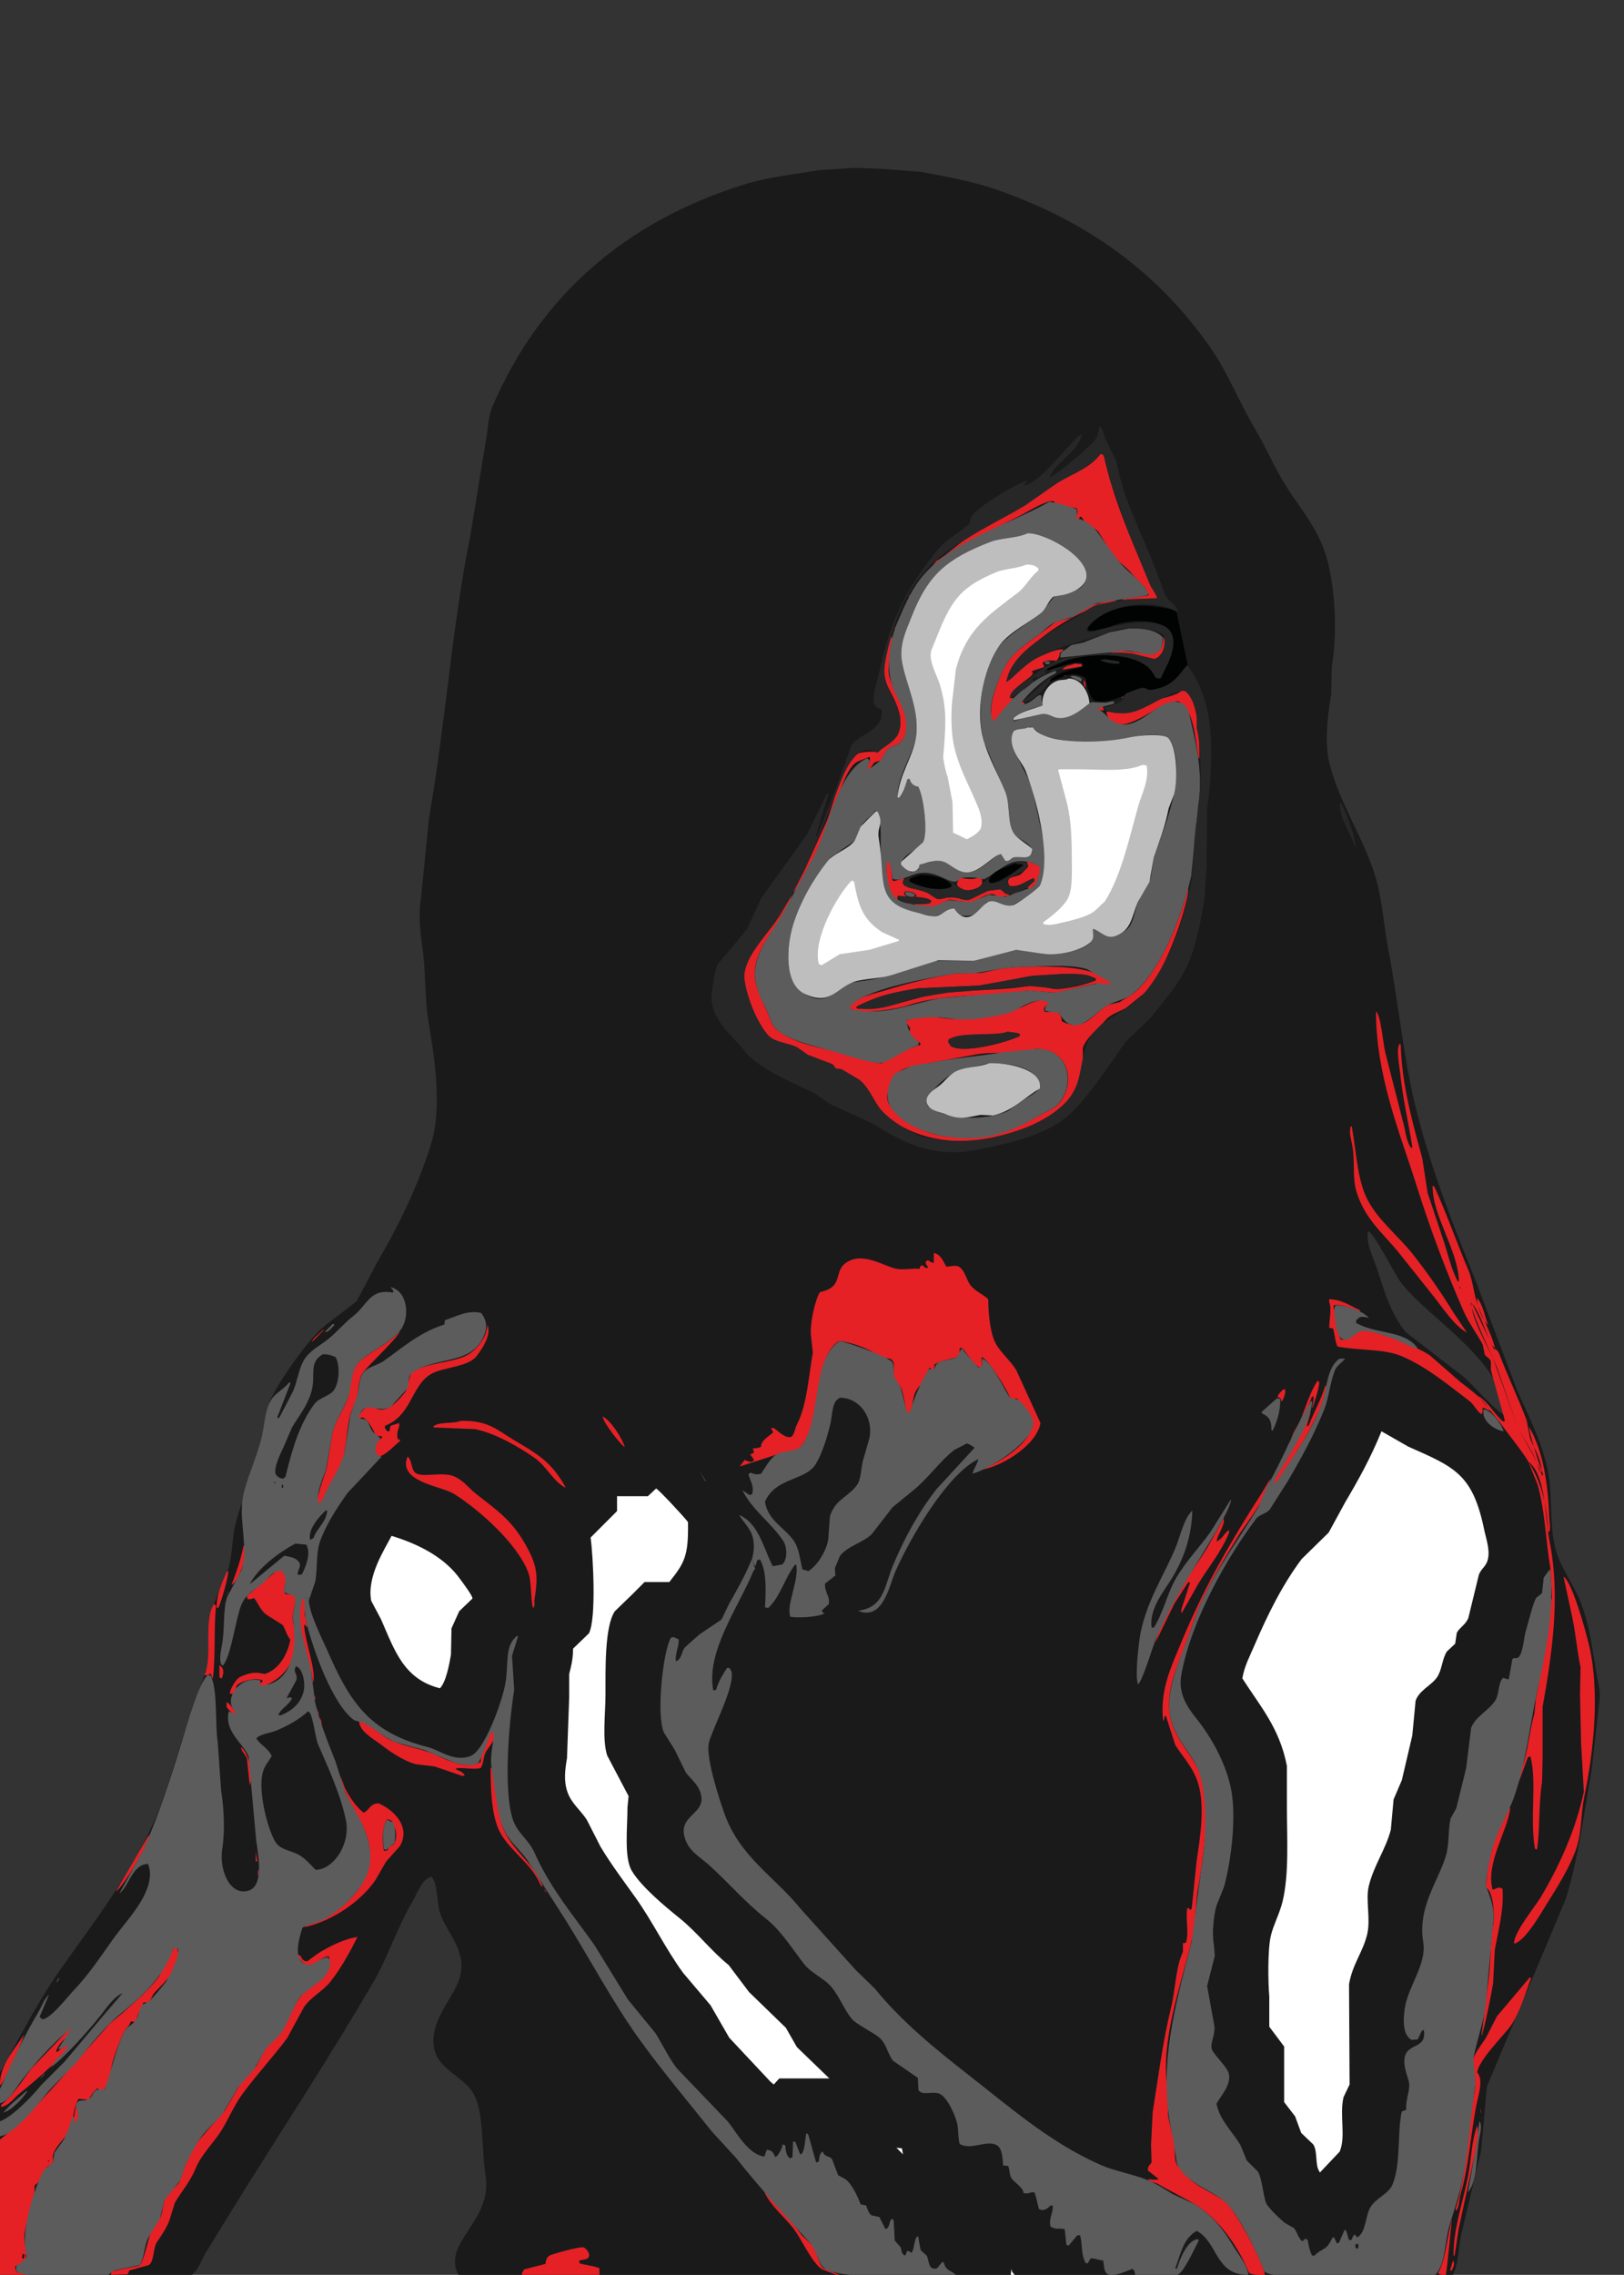 <?xml version="1.0" encoding="utf-8"?>
<!-- Generator: Adobe Illustrator 16.2.1, SVG Export Plug-In . SVG Version: 6.00 Build 0)  -->
<!DOCTYPE svg PUBLIC "-//W3C//DTD SVG 1.1//EN" "http://www.w3.org/Graphics/SVG/1.1/DTD/svg11.dtd">
<svg version="1.1" xmlns="http://www.w3.org/2000/svg" xmlns:xlink="http://www.w3.org/1999/xlink" x="0px" y="0px" width="2953px"
	 height="4134px" viewBox="0 0 2953 4134" enable-background="new 0 0 2953 4134" xml:space="preserve">
<rect x="0" y="0" width="2953" height="4134" fill="#333333" stroke="none"/>
<g id="BG_x5F_shape">
	<path fill-rule="evenodd" clip-rule="evenodd" fill="#1A1A1A" d="M2904,3046.7c-9.6-54.5-13.5-95-31.1-138
		c-12.1-29.5-33.4-58.1-42.5-87.2c-14.7-46.4-5.6-102.4-16.6-152.5c-12-54.9-37-100-57.1-147.4c-24.2-64-48.4-128-72.6-192
		c-39.9-100-78.8-194.9-107.9-309.2c-23.8-93.3-33.1-197.2-51.9-295.8c-8.4-44.3-10.6-88.7-22.8-129.7
		c-21.8-73.2-65.2-132.8-84-207.5c-9.6-38.2-3.1-89,3.1-125.6c0.3-16.6,0.7-33.2,1-49.8c10-59.4,6.7-131.5-6.2-186.8
		c-14.2-60.8-49.3-97.6-77.8-143.2c-20.2-32.4-35.8-69.5-55-101.7c-29.8-50-50.4-104.3-83-150.5
		c-93.5-132.6-217.3-225.3-384.9-284.3c-42.8-15.1-90.4-23.9-140.1-33.2c-22.5-1.7-45-3.5-67.4-5.2c-17.6-0.7-35.3-1.4-52.9-2.1
		c-21.8,1.4-43.6,2.8-65.4,4.2c-46.3,8-90.5,12.3-131.8,24.9c-219.3,66.9-375.9,204.6-461.7,404.7c-8.1,18.9-7.8,42.1-12.5,65.4
		c-9.3,57.1-18.7,114.2-28,171.2c-32.9,161.9-45.1,341.2-74.7,510.6c-4.8,48.1-9.7,96.2-14.5,144.2c-4.2,25.5-2.7,57.3,1,80.9
		c8.4,53.4,4.6,101.3,13.5,152.5c11,63.3,23.1,151.8,4.1,213.8c-23.9,78-60.3,151.2-98.6,216.9c-12.4,23.5-24.9,47-37.4,70.6
		c-19.4,14.9-38.7,29.8-58.1,44.6c-28.5,22.5-85.5,103.4-100.6,139.1c-7.6,35.6-15.2,71.3-22.8,106.9
		c-11.6,37.8-28.2,72.8-38.4,113.1c-6.6,26.2-5.8,58.6-13.5,83c-10.7,26.3-21.4,52.6-32.2,78.9c-0.3,28-0.7,56-1,84.1
		c-15.2,44.3-30.4,88.6-45.7,132.8c-19,54.1-33,111-55,160.8c-44.5,100.9-111,185.3-171.2,270.8c-48.3,68.6-83.7,143.7-127.6,217.9
		c-10,16.9-26.7,33.4-35.3,49.8c0,96.5,0,193,0,289.5c97.2,0,194.4,0,291.5,0c21.5,0,97,6.1,110-2.1c12-7.6,19.3-30.3,27-42.5
		c22.8-37,45.7-74,68.5-111c78.9-126,159.1-248.2,234.5-377.7c26.7-45.8,43.7-99.9,70.6-145.3c8.4-14.3,16.4-38,31.1-45.7
		c1.7-0.3,3.5-0.7,5.2-1c11,14.6,8.8,45.1,14.5,64.3c10.6,35.7,50.2,68.4,36.3,118.3c-10.3,37.1-56.5,78.7-46.7,128.7
		c7.6,38.7,50.9,50.2,69.5,78.9c22.1,33.9,16.3,105.8,23.9,151.5c14,84.3-79,121.1-49.8,180.6c32.1,10.9,120.4,3.1,161.9,3.1
		c119,0,238,0,356.9,0c295,0,590,0,885,0c91.3,0,182.6,0,273.9,0c38.3,0,97.6,6.7,130.7-2.1c11.5-20.2,10.5-53.7,16.6-77.8
		c11.8-49.5,23.5-98.9,35.3-148.4c3.5-38.7,6.9-77.5,10.4-116.2c47.7-113.4,95.5-226.9,143.2-340.4c23-73.1,33.3-156.2,47.7-237.6
		c4.5-40.5,9-80.9,13.5-121.4C2911,3075.6,2906.1,3058.8,2904,3046.7z M2734.8,2570.4c-12.8-3.3-59.9-57.7-74.7-69.5
		c-34.6-26.6-69.2-53.3-103.8-79.9c-25-30-37.8-69.1-50.8-111c-5.6-18.1-23.4-51.9-17.6-72.6c11.3,3.9,47.6,77.1,58.1,91.3
		c47.7,64.9,189,144.2,189.9,240.8C2735.5,2569.7,2735.2,2570,2734.8,2570.4z"/>
</g>
<g id="Shapes_x5F_Main_x5F_coments_x5F_text">
	<path fill-rule="evenodd" clip-rule="evenodd" fill="none" d="M2453.1,2468c70.2-1.3,117.3,35.7,162,62
		c17.5,8.3,35.1,16.5,52.6,24.8c6.2,3.8,12.4,7.6,18.6,11.4c8.9,2.6,16.7-3.6,23.7,1c18,11.8,58.9,72,71.2,93
		c18.8,31.9,19.9,76.2,28.9,118.8c20.9,99,5.2,211.1-15.5,302.6c-13.7,60.6-20.8,119.2-38.2,174.6c-7.6,16.2-15.1,32.4-22.7,48.5
		c-12,27.8-19.5,57-25.8,89.9c-5.5,28.6,3.5,48.7,8.3,75.4c5.2,29.4-2.7,63.5-7.2,88.8c-0.7,14.8-1.4,29.6-2.1,44.4
		c-3.8,28.6-7.6,57.2-11.4,85.7c-4.8,15.1-9.6,30.3-14.4,45.4c-3.1,16,5,27.5,4.1,40.3c-3.4,19.6-6.9,39.3-10.3,58.9
		c-3.8,36.5-7.6,73-11.4,109.5c-12.4,60.7-33.7,113.5-42.3,175.6c-1.3,9.6,6.7,10.4,5.2,16.5c-68.3,9.6-155.4,2.1-228.1,2.1
		c-18.9,0-72.3,4.9-84.6-2.1c-20.3-11.5-36.1-73.3-49.5-96.1c-8.6-12-17.2-24.1-25.8-36.2c-27-34.1-81.6-38.3-96-85.7
		c-1.7-12.7-3.4-25.5-5.2-38.2c-27.9-130.6,6.9-245.1,34.1-353.3c6.2-48.2,12.4-96.4,18.6-144.6c8.6-51.1,10.5-125.2-6.2-166.3
		c-6.4-15.6-18.5-25.9-26.8-39.2c-14.2-22.6-20.3-47.8-24.8-80.6c-5.4-39.6,16.1-76.8,26.8-104.3c8.9-24.4,17.9-48.9,26.8-73.3
		c28.3-64.7,71.4-120.9,106.3-178.7c11.8-19.6,17.4-39.3,29.9-56.8c7.6-6.5,15.1-13.1,22.7-19.6c20-25.7,39.2-55.2,52.6-86.8
		c8.6-20.2,21-90.8,35.1-101.2C2439.3,2472.2,2446.2,2470.1,2453.1,2468z"/>
	<path fill-rule="evenodd" clip-rule="evenodd" fill="none" d="M1373.6,2852.2c-1.4,0-2.7,0-4.1,0c-26.1,45.3-48.3,96-66.3,146.9
		c-7.1,20-18.2,46.4-12.2,72.4c1.7,0.3,3.4,0.7,5.1,1c5.6-8.9,10.9-25.7,22.4-28.6c7.4,9.8,2.1,29.7-2,40.8
		c-11.8,31.7-28.8,59.8-34.7,96.9c-3.2,20.4,7.8,40.7,12.2,56.1c14.9,51.8,27.1,97.1,56.1,133.6c37.4,38.4,74.8,76.8,112.2,115.3
		c93.8,116.3,205.6,219.5,325.4,310.1c74.4,56.2,144.5,118.5,244.8,148.9c78.6,23.9,145.6,57.7,184.6,121.4
		c4.4,7.2,36.8,56.3,31.6,63.2c-4.4,5.9-26.9,3.1-36.7,3.1c-36,0-72.1,0-108.1,0c-148.6,0-297.2,0-445.7,0
		c-40.8-0.3-81.6-0.7-122.4-1c-7.8-2.5-44.6-18.8-49-24.5c-10.4-13.6-15.1-30.8-25.5-43.9c-38.7-48.6-84.1-90.6-122.4-139.7
		c-13.9-15.3-27.9-30.6-41.8-45.9c-46.8-59.1-96.8-116.6-140.8-178.5c-50-70.4-91.4-148.8-137.7-222.4c-20.4-32-40.8-63.9-61.2-95.9
		c-15.2-21.4-34.4-36.1-44.9-63.2c-11.5-29.6-13.3-75.9-18.4-108.1c0.3-14.6,0.7-29.2,1-43.9c-1.4-0.3-2.7-0.7-4.1-1
		c-1.4,1-2.7,2-4.1,3.1c-3.6,10-8.9,33.9-17.3,39.8c-9.1,6.3-29.4,4.5-40.8,1c-17-7.1-34-14.3-51-21.4c-15.3-4.1-30.6-8.2-45.9-12.2
		c-16-4.9-84.5-41.7-92.8-52c-38.9-48.5-65.7-119.7-81.6-189.7c23.6-140.8,113.2-272.3,115.3-272.3c19-43.2,45.9-57.4,67.3-81.6
		c24.4-27.5,44.2-41.6,70.4-52c14.3-1.7,33.7-8.5,47.9-10.2c62.9-11.7,85.9,2.8,139.7,16.3c17.3,2.4,34.7,4.8,52,7.1
		c21.1,5.8,42.2,11.6,63.2,17.3c19.5,4.2,38.4,3,54.1,10.2c10.9,8.5,21.8,17,32.6,25.5c13.9,8.5,27.9,17,41.8,25.5
		c36.4,35.4,72.8,70.7,109.1,106.1L1373.6,2852.2z"/>
	<path fill-rule="evenodd" clip-rule="evenodd" fill="none" d="M-42,4127c0-96.6,0-193.1,0-289.7c8.2-9.2,16.3-18.4,24.5-27.5
		c12.2-19.7,24.5-39.4,36.7-59.2c32.6-56.4,65.3-112.9,98-169.3c33.9-54.1,78.3-99.4,111.2-155c17.8-30.1,27.6-65.5,41.8-98.9
		c12.9-24.1,25.9-48.3,38.8-72.4c3.4-14.3,6.8-28.6,10.2-42.8c13.6-39.4,27.2-78.9,40.8-118.3c9.2-30.2,11.5-61.5,20.4-89.8
		c15.3-39.8,30.6-79.6,45.9-119.3c7.6-15.1,18.5-28.8,23.5-46.9c10.8-39.5-9.7-85.1,1-125.5c6.5-15.6,12.9-31.3,19.4-46.9
		c1.7-15.6,3.4-31.3,5.1-46.9c6.8-19.4,13.6-38.8,20.4-58.1c2.7-10.5,5.4-21.1,8.2-31.6c14.5-32.6,84.9-109.6,113.3-130.6
		c8.5-4.4,17-8.8,25.5-13.3c18.1-10.9,32.7-39.8,58.2-40.8c30.8,9.1,53.9,41.6,32.7,76.5c-14.9,24.4-7.4,19.2,45.9-4.1
		c12.9-5.7,80.5-40.8,99-25.5c12.6,10.5,4.2,47.8-1,60.2c-16.1,37.7-97.4,48.3-130.6,73.4c-10.6,8.1-9.9,25.3-15.3,38.8
		c-8.8,13.3-17.7,26.5-26.5,39.8c-65.2,92.7-147.3,132.9-150,321.3c-0.5,31.7,9,82.7,15.3,107.1c5.8,30.9,11.6,61.9,17.3,92.8
		c9.5,25.8,19,51.7,28.6,77.5c4.8,16,9.5,32,14.3,47.9c19.8,39.7,74.5,57.5,62.2,128.5c-22,127.1-89.7,216.9-156.1,300.9
		c-6.3,8-18.5,13.6-23.5,19.4c-13.6,20.1-27.2,40.1-40.8,60.2c-32.7,46.5-66.4,95.7-95.9,144.8c-24.1,45.2-48.3,90.4-72.4,135.7
		c-9.9,20.4-19.7,40.8-29.6,61.2c-9.5,10.6-28.9,7.8-41.8,15.3c-3.7,3.7-7.5,7.5-11.2,11.2C133.5,4127,45.7,4127-42,4127z"/>
	<path fill-rule="evenodd" clip-rule="evenodd" fill="none" d="M1550,411c51.4-1,95.2,10.2,135,22c114.5,33.8,186.6,64.4,272,125
		c36,25.6,76.2,51.4,100,89c-15,0-30,0-45,0c-2.3,2.7-4.7,5.3-7,8c-21.7,0-43.3,0-65,0c-4,3.3-8,6.7-12,10c-8,2.3-16,4.7-24,7
		c-21.3,21.3-42.7,42.7-64,64c-3.3,4.7-6.7,9.3-10,14c-5.3,0.3-10.7,0.7-16,1c-6.3,5.3-12.7,10.7-19,16c-6.3,0-12.7,0-19,0
		c-7.7,7.3-15.3,14.7-23,22c-46.3,33.3-83.8,63.6-118,109c-24,24.3-48,48.7-72,73c-53.3,68.6-92.8,169.1-93,288
		c-13.7,13.3-27.3,26.7-41,40c-6.3,19.7-12.7,39.3-19,59c-8.7,8.7-17.3,17.3-26,26c-13.7,28-27.3,56-41,84c-22,30-44,60-66,90
		c-13.3,27.7-26.7,55.3-40,83c-16.2,26.7-47.9,41.4-58,74c-8.8,28.4-6.9,159.8,3,184c11.6,28.4,37.2,41.6,54,64
		c23.7,31.6,47.7,69.8,84,88c9.7,2.7,19.3,5.3,29,8c18.7,11.3,37.3,22.7,56,34c-19.3,7.1-60.5,52.3-66,73c-0.3,10.3-0.7,20.7-1,31
		c-6.3,6.3-12.7,12.7-19,19c-0.3,62-3,128.6,1,190c-24.8,18-35.8,43.2-44,78c-0.3,0-0.7,0-1,0c-21.5-12.9-37.8-33.4-62-43
		c-19-2-38-4-57-6c-15.3-5.3-30.7-10.7-46-16c-19.7-2-39.3-4-59-6c-20.5-5.1-38.3-15.2-61-19c-0.7-15-1.3-30-2-45
		c-4.3-11.4-61-70.4-72-74c-31.3,0-62.7,0-94,0c0-0.3,0-0.7,0-1c4.3-6.3,8.7-12.7,13-19c0.3-5,0.7-10,1-15c3.3-3,6.7-6,10-9
		c0-4.7,0-9.3,0-14c3.7-11,17.6-24.5,23-42c13.5-44,13.1-94.7,21-144c5.9-36.7-2.5-82.2-8-113c-5.4-30.5,2.2-59.3-4-87
		c-4.3-15-8.7-30-13-45c-1.7-36.7-3.3-73.3-5-110c12.8-109.4,23.9-218.9,43-324c3.3-28,6.7-56,10-84c0.7-15,1.3-30,2-45
		c13.3-56.4,21.3-129.1,34-184c0.3-9.3,0.7-18.7,1-28c5.7-28.7,11.3-57.3,17-86c1-18.7,2-37.3,3-56c5.3-17.3,10.7-34.7,16-52
		c0-7.3,0-14.7,0-22c4.3-6.7,8.7-13.3,13-20c15.2-33.4,30.4-63.4,49-93c78.6-124.9,196.9-194.4,351-243c33-10.4,70.8-15.5,107-23
		C1520.7,414.3,1535.3,412.7,1550,411z"/>
</g>
<g id="red">
	<path id="face_2_" fill-rule="evenodd" clip-rule="evenodd" fill="#E52126" d="M2001,825c1,0,2,0,3,0c1,0.7,2,1.3,3,2
		c14.7,68.3,40.3,130.8,66,191c4.9,11.5,31.9,63.8,31,70c-21,0.7-42,1.3-63,2c0.3-0.7,0.7-1.3,1-2c15.3-2,30.7-4,46-6
		c1.8-10.8-21.6-28.3-28-37c-10.5-14.3-26.5-23-37-37c-8.7-14-17.3-28-26-42c-5.6-5.9-12.9-7.3-20-12c-3.7-5-7.3-10-11-15
		c-0.7,0-1.3,0-2,0c-1.9,3.8-1.6,4.5-6,6c-0.7-0.3-1.3-0.7-2-1c0.9-9,5.3-12.4,2-20c-13.7-2.7-27.3-5.3-41-8c0.7-3.5,1.2-2.6-1-5
		c-12.4-3.2-49.6,20.3-61,26c-56.5,28.1-109.4,57.6-159,91c2.3-3,4.7-6,7-9c14-6.5,37.2-29.1,53-39c54.4-34.1,111-65.1,163-100
		C1946.9,861.3,1981.3,852.1,2001,825z M1654,1080c0.8,2.3-0.3,3.7-2,6C1652.7,1084,1653.3,1082,1654,1080z M2018,1091c4,0,8,0,12,0
		c0,0.3,0,0.7,0,1c-67,10.3-185.1,87.1-200,146c12.3-4,20.8-19.2,30-27c11.8-9.9,55.7-32.1,73-31c0,0.3,0,0.7,0,1c-2,2-4,4-6,6
		c-0.6,7.4-2.8,9.7-6,14c-8.7-1.3-17.4-1.4-25,3c0,0.3,0,0.7,0,1c1,2.3,2,4.7,3,7c-1,0.3-2,0.7-3,1c-7.3,3-14.1,4-20,7
		c2.3,3.7,3.3,2.1,1,6c-5.4,8.4-49.4,32.5-38,43c1.3-0.3,2.7-0.7,4-1c-10.5,15.1-23.4,29.3-35,44c-1.3-1-2.7-2-4-3
		c-6.8-27.3,6.1-57.7,14-78c15.9-40.9,38-53.2,70-77c10.7-8,21.3-16,32-24c9-2.3,18-4.7,27-7c12.3-7.7,24.7-15.3,37-23
		C1995.3,1097,2006.7,1094,2018,1091z M1627,1139c0.8,2.2,0.3,1.8-1,4C1626.3,1141.7,1626.7,1140.3,1627,1139z M1625,1143
		c0.3,0.7,0.7,1.3,1,2C1625.7,1144.3,1625.3,1143.7,1625,1143z M1621,1156c5.3,14.5-9.2,49.7-4,73c7.2,31.9,40.6,62.9,29,106
		c-4.9,18.3-19.3,17.6-33,27c-3.7,6.7-7.3,13.3-11,20c-3.7,1-7.3,2-11,3c-5.4,4-6.4,11.1-13,15c-0.7-0.7-1.3-1.3-2-2
		c2.4-7.6,5.5-12,6-22c-1,0-2,0-3,0c-6.1,3.4-16.8,5.5-23,10c-18.2,13.1-31.3,60.6-40,85c-13.2,37.2-49.4,127.9-74,151
		c7-13.7,14-27.3,21-41c13.3-29.3,26.7-58.7,40-88c15-37.5,23.3-88.9,48-118c8.2-9.6,35.3-10,46-8c11.1-14.5,32.5-19.1,38-39
		c9.7-35.1-16.1-66.7-25-90C1602.3,1217.8,1615.2,1169.2,1621,1156z M2115,1158c11.4,12.3-5.2,39.5-18,40c-12.3-3.3-24.7-6.7-37-10
		c-14.3-0.7-28.7-1.3-43-2c0.7,0,1.3,0,2,0C2057.8,1171.4,2115.5,1214.5,2115,1158z M2005,1202c2,0.3,4,0.7,6,1c0,0.3,0,0.7,0,1
		c-2,0-4,0-6,0C2005,1203.3,2005,1202.7,2005,1202z M1954,1206c4.3,0.3,8.7,0.7,13,1c0,1.3,0,2.7,0,4c-11.7,2-23.3,4-35,6
		C1935.1,1209.7,1947.2,1209.5,1954,1206z M1971,1236c2.8,2.6,3.1,7.5,3,13c-0.7-0.3-1.3-0.7-2-1c0-0.7,0-1.3,0-2
		C1970.1,1242.9,1969.9,1239.9,1971,1236z M2149,1255c2.3,0.3,4.7,0.7,7,1c23.6,19.5,25.1,83.3,25,122c-0.7-0.3-1.3-0.7-2-1
		c-5.1-33.7-8.7-92.5-38-103c-9.7,3-19.3,6-29,9c-17.1,8-91,64.7-100,11c0.7-0.3,1.3-0.7,2-1c38.5,8.8,59.1-8.1,85-19
		C2116.2,1266.8,2135.7,1265.8,2149,1255z M2041,1266c0.7,0.3,1.3,0.7,2,1c-1,0.7-2,1.3-3,2C2040.3,1268,2040.7,1267,2041,1266z
		 M1859,1275c1.3,0.7,2.7,1.3,4,2c-1.7,4.4-2.9,4.2-7,6c-0.7-0.7-1.3-1.3-2-2C1855.7,1279,1857.3,1277,1859,1275z M1999,1283
		c5.3,0.3,4.8-0.2,7,3c0.3,1.7,0.7,3.3,1,5c-0.7,0-1.3,0-2,0c-2.7-0.3-5.3-0.7-8-1C1997.7,1287.7,1998.3,1285.3,1999,1283z
		 M1613,1558c8.8,6.4,7.6,31.5,10,42c1,0.3,2,0.7,3,1c5.7-1.7,11.3-3.3,17-5c0.3,0.3,0.7,0.7,1,1c-2.8,5.6-3.1,6.9,0,12
		c15.7,6.3,38.1,10.4,54,18c1.7,2,3.3,4,5,6c11-1,22-2,33-3c5.5,1.5,17.6,7.1,27,5c11-5.3,22-10.7,33-16c7.7-1,15.3-2,23-3
		c6.1,4,8.1,6.4,16,10c-0.3,0.7-0.7,1.3-1,2c-5.7,1-11.3,2-17,3c-4.8-1.4-7.6-7.2-16-6c-15.1,2.1-23.7,13-37,15
		c-12.7-1.7-25.3-3.3-38-5c-8,4-16,8-24,12c-14.9,4.4-25.6-1.9-40-2c0.3-0.7,0.7-1.3,1-2c10.8,0.2,22.2,0.5,29-3
		c0.3-0.7,0.7-1.3,1-2c-1.3-1.3-2.7-2.7-4-4c-14.2-5.5-42.5-4.3-56-6c-0.3,0.3-0.7,0.7-1,1c0,2,0,4,0,6
		C1610.6,1622.8,1610.6,1588.3,1613,1558z M1867,1565c8.3,3,16.7,6,25,9c2.3,8.5-8.2,35-15,39c-3.4,2.1-5.9,2.4-9,0
		c4.3-4,8.7-8,13-12c-0.3-1.7-0.7-3.3-1-5c-0.3,0-0.7,0-1,0c-13.9,4.7-25.5,17-44,14c-7.3-18.7,8.2-14.3,21-21
		c4.7-4.7,9.3-9.3,14-14C1869,1571.7,1868,1568.3,1867,1565z M1782,1592c1,0,2,0,3,0c0.3,4.3,0.7,8.7,1,13c-4.8,13.8-44.4,20-46,0
		c1.7-3.3,3.3-6.7,5-10C1757.4,1597,1773.5,1600.4,1782,1592z M2160,1615c4.3,4.9-13.6,61.6-17,71c-13.8,38.2-37.8,99.2-66,122
		c-10,8-20,16-30,24c-11.3,6.1-28,11.5-36,21c-12.2,14.6-35.7,32.2-42,51c0,11.7,0,23.3,0,35c-3.9,18.4-12,37.7-21,52
		c-26.8,42.3-90.9,64.8-147,77c-83.1,18.1-164.3-9.7-199-51c-14.2-16.9-22.3-42-40-55c-10.7-6.3-21.3-12.7-32-19
		c-3.3-0.3-6.7-0.7-10-1c-2-2.7-4-5.3-6-8c-15-5.7-30-11.3-45-17c-6.7-4.7-13.3-9.3-20-14c-15.3-7.1-33.5-8.2-47-17
		c-18.2-11.8-57.3-91.4-47-128c7.2-25.6,46.5-69.5,62-93c7.7-13,15.3-26,23-39c-12.9,46.9-54.4,76.5-66,127c-6.7,29.2,8.2,58,17,76
		c7.8,16.1,11.1,35.3,25,45c38.6,26.9,84.5,31.1,137,45c16.5,4.3,31.4,12.8,51,13c8-9.6,54.4-29.5,69-33c0.3-0.7,0.7-1.3,1-2
		c-0.7-1-1.3-2-2-3c-7.8-2.8-13.7-9.5-19-15c0.7-3.7,1.3-7.3,2-11c-2.7-3.3-5.3-6.7-8-10c1.3-3.8,0-2.1,3-4
		c29.5-17.3,69.3,2.8,106-3c43.4-6.9,80.2-9,111-25c7.9-4.1,35.1-15.5,42-2c-6.5,1.9-7.7,4-11,9c0.3,1.7,0.7,3.3,1,5
		c7.3,2.6,15.3-1.2,21,0c8.4,3.2,9.4,8,11,18c41.4,21.2,58.5-16,84-30c7-1.7,14-3.3,21-5c8.3-5.3,16.7-10.7,25-16
		C2104,1772.2,2145.3,1676.1,2160,1615z M1645,1620c-0.3,1.7-0.7,3.3-1,5c1,1,2,2,3,3c6.1,1.5,12.5,4.5,18,1c0.7,0,1.3,0,2,0
		C1664.4,1621.6,1655.5,1619.5,1645,1620z M1850,1620c0.7,0,1.3,0,2,0c-1,1-2,2-3,3c-2.7,0.7-5.3,1.3-8,2c0.3-0.7,0.7-1.3,1-2
		C1844.7,1622,1847.3,1621,1850,1620z M1441,1622c0.3,0.7,0.7,1.3,1,2C1441.7,1623.3,1441.3,1622.7,1441,1622z M1440,1624
		c0.3,0.7,0.7,1.3,1,2C1440.7,1625.3,1440.3,1624.7,1440,1624z M1649,1641c3.3,0.7,6.7,1.3,10,2c0,0.3,0,0.7,0,1c-2,0-4,0-6,0
		C1650.6,1643,1647.5,1643.7,1649,1641z M1854,1757c71.5-1.1,135.1-2.8,170,32c-0.3,0.7-0.7,1.3-1,2c-9.7-1.3-19.3-2.7-29-4
		c-24.3,5.7-48.7,11.3-73,17c-17-1.3-34-2.7-51-4c-71.7,11.9-157.3,5.3-219,27c-15.7,5.5-91.9,19.6-107,4c14.1-19.9,41.6-23.9,68-32
		c37.7-11.6,80.2-22.6,126-30c15.3-0.3,30.7-0.7,46-1c12.7-2.7,25.3-5.3,38-8C1832.7,1759,1843.3,1758,1854,1757z M1930,1770
		c-19.3,1.3-38.7,2.7-58,4c-28.6,6.2-61.5,12.1-92,17c-37,1.7-74,3.3-111,5c-40.8,6.6-81.6,16.1-112,34c0.7,1,1.3,2,2,3
		c57.4,0.9,89.1-16.1,135-25c55.8-10.8,117.6-6.6,176-16c16-2.6,31.7,2.8,45,5c17.1,2.8,71.3-9.7,78-17c-0.7-1-1.3-2-2-3
		C1972.7,1774,1954.9,1770.1,1930,1770z M1832,1875c-30.1,11.2-80.8-1.7-107,14c-0.3,1.7-0.7,3.3-1,5c2.3,2.7,4.7,5.3,7,8
		c22.6,13.3,112.5-10.4,124-21c-0.7-1-1.3-2-2-3C1846,1877,1839,1876,1832,1875z M1883,1906c-30.6,11.9-72.1,3.9-107,10
		c-29,5.3-58,10.7-87,16c-39.7,6.8-61.8,8.6-72,45c-1.8,6.5-5.6,14.3-3,23c4.1,13.6,17.8,24.9,28,33c71.1,56.1,178.3,35,246-5
		c15.3-9,31.1-12.9,41-27C1956.7,1961.7,1940,1905,1883,1906z"/>
	<path id="bg" fill-rule="evenodd" clip-rule="evenodd" fill="#E52126" d="M1345,2665c3-4,6-8,9-12c4.1,1.8,9.6,4.6,14,3
		c1-0.7,2-1.3,3-2c-0.3-1-0.7-2-1-3c-2-2.7-4-5.3-6-8c2.3-1,4.7-2,7-3c-0.7-2.7-1.3-5.3-2-8c6.7,0.1,11-0.9,15-3
		c-1.8-9.9,15.5-20.3,22-26c-1.3-2.7-2.7-5.3-4-8c1.7,0,3.3,0,5,0c7,4.9,21.5,19.9,32,16c5.5-4.4,6.7-15.5,10-22
		c18.3-36.1,20.7-83.2,29-131c-1-9.3-2-18.7-3-28c-3.7-22.1,7.6-69.8,16-82c43.7-8.9,24.3-36.8,47-53c28.8-20.6,66,3.9,89,10
		c15.6,4.1,32.2-1.2,45,1c0.9-4.3,1.4-4.7,4-7c5.3,2.5,6.6,7.6,12,4c-2.6-3.6-4.1-4.1-5-10c1.3-1,2.7-2,4-3c4.7,2.2,4.4,4.1,11,5
		c0-0.7,0-1.3,0-2c0-5.3,0-10.7,0-16c13,2.2,17.1,15.7,23,25c6.3-0.6,15.8-2.7,21-1c13,6.5,14.4,24,23,35c8,10.3,22.6,16,32,25
		c0.1,27.2,3.6,64.3,15,83c9.5,15.5,26.3,30,36,46c14.7,32,29.3,64,44,96c-7,39-65.2,75.8-103,84c0.3-0.7,0.7-1.3,1-2
		c38.1-14.1,124.4-71.5,69-113c-5.4-4.1-4.7-11.3-12-14c-1.5,4-0.7,3.5-5,5c-1.3-1-2.7-2-4-3c-5.9-15.9-39.7-71.9-53-77
		c0,0.7,0,1.3,0,2c0.3,6,0.7,12,1,18c-15.2-0.8-27.1-28.9-38-37c-1,0.3-2,0.7-3,1c0,4.3,0,8.7,0,13c-0.7,0.7-1.3,1.3-2,2
		c-13.7,5.4-32.7,7.1-44,15c0,4,0,8,0,12c-1.3,0-2.7,0-4,0c-1-2-2-4-3-6c-0.7,0-1.3,0-2,0c-3.4,5.4-4.3,13.8-8,20
		c-5.1,8.6-13.7,14.7-18,25c-5.9,14.1-3,29.6-13,39c-1-0.7-2-1.3-3-2c0-7.4-6.2-38.5-9-45c-4.3-6.3-8.7-12.7-13-19
		c-3.5-9.9,2.7-22.5-3-31c-2.5-3.7-5.9-4.6-12-5c-0.6,4.4-0.8,4.7-3,7c-0.7-0.3-1.3-0.7-2-1c-5.9-16.6-57.3-35.6-80-37
		c-37.1,21-37,102.1-50,150c-4.8,17.7-15.4,45.8-33,51c-12,3.5-24.4,1.2-33,6 M1612,2482c0.7,0,1.3,0,2,0c-0.7,0.7-1.3,1.3-2,2
		C1612,2483.3,1612,2482.7,1612,2482z M1090,4134c-47,0-94,0-141,0c0-1,0-2,0-3c1.3-2.3,2.7-4.7,4-7c13-3.3,26-6.7,39-10
		c0.3-7.2,2.6-12.2,7-15c4.7-3,56.8-17.1,62-15c6.9,2.8,15.7,15.9,6,21c-4.7,1-9.3,2-14,3c0,0.3,0,0.7,0,1c0.3,1.3,0.7,2.7,1,4
		c9.8,3.4,27,4.5,36,9C1090,4126,1090,4130,1090,4134z M2151,3531c1.3,0,2.7,0,4,0c0.7-0.7,1.3-1.3,2-2c5-20.3-1.6-42,2-62
		c4,1.3,3.4,1.9,6,4c0.7-1,1.3-2,2-3c3-29,6-58,9-87c6.1-40.1,15.2-97.8,3-139c-8.7-29.6-27.4-48-42-71c-5.7-17.7-11.3-35.3-17-53
		c-0.3,0-0.7,0-1,0c-0.3,0.3-0.7,0.7-1,1c-0.7,2.7-1.3,5.3-2,8c-0.3,0-0.7,0-1,0c-5.8-53,12.4-92.3,27-128
		c27.8-68,55.7-125.2,90-184c20.2-34.6,39.1-66.2,60-98c6-10,12-20,18-30c-8.2,39.9-41,75.8-60,107c-24.6,40.4-51,82.8-70,127
		c-9.7,26.7-19.3,53.3-29,80c-8.5,21.8-18.4,44.7-23,71c-14.2,81.4,42.5,107.5,57,160c17,61.6,2.4,149.6-8,208c-2,22.7-4,45.3-6,68
		c-16.9,83.7-62.7,192.9-48,288c0.3,16,0.7,32,1,48c2.4,14.2,6.7,30.7,10,43c4.9,18.3-1.4,36.9,8,50c2.6-2.1,2.1-2.7,6-4
		c0.3,0.3,0.7,0.7,1,1c2,31.9,57.2,49.4,79,67c17.9,14.4,66.6,105.3,72,132c-0.3,0.3-0.7,0.7-1,1c-11.5,0.4-21.7,0.3-28-4
		c-19.5-48.1-55.3-98.2-98-124c-22.1-13.4-46.1-24.7-67-37c-6.3-3.7-13.3-3-18-8c0-0.3,0-0.7,0-1c8,0.5,13.6,2.3,19,0
		c-6.7-5.3-13.3-10.7-20-16c0.4-10.6,4.9-9,7-15c-0.3-10.3-0.7-20.7-1-31c1-20,2-40,3-60c10.6-66.3,18.5-128.6,33-188
		c9-36.8,8.3-73.8,22-103 M2686,2359c10.4,11.4,13.9,33.9,20,49C2697.5,2401.9,2683.5,2371.1,2686,2359z M2417,2361
		c23.4,0.7,39.2,12.4,56,20c0,0.7,0,1.3,0,2c-1,0-2,0-3,0c-12.6-5-29-13.8-45-11c0,1.7,0,3.3,0,5c7.4,18.1,4.4,41.7,13,57
		c24.9,4,21.6-21.1,52-15c28.3,5.7,88.7,29.3,110,44c18.3,16,36.7,32,55,48c18.8,14.7,42.8,31.2,54,53c-5.6-2.1-6.2-4.8-13-6
		c0.2,5.3,0.1,9.4-2,12c-8.8-5.4-13.5-17.6-22-24c-37.2-28.2-77.6-62-122-81c-34-14.5-74.1-9.9-118-18c-4.4-9.9-4.5-19.7-8-33
		c-2.3-0.3-4.7-0.7-7-1c0.2-15.2,2.9-24.4,2-38C2418.6,2369.2,2416,2366.4,2417,2361z M2675,2367c14.4,13.5,26.6,54.1,36,74
		c3.6,7.6,12.4,12.1,15,19c16,41.7,34.8,81,50,121c2,10.7,4,21.3,6,32c6.8,19.2,20.6,36.1,21,62c-1.3-1-2.7-2-4-3
		c-8.1-32.8-28-53.2-40-81c-14.7-40.7-29.3-81.3-44-122C2702.9,2441.5,2676.9,2399.7,2675,2367z M2396,2509c1,1,2,2,3,3
		c-2,17.4-7.8,31.2-12,46c-0.3,0-0.7,0-1,0c0.9-7.3,3.7-14.1,2-21c-1,0.7-2,1.3-3,2c-8.3,27.6-25.4,51.7-36,77c-0.3,0-0.7,0-1,0
		c2.3-13.4,11.3-22.8,16-34C2374.5,2557.1,2381.6,2530.1,2396,2509z M2412,2511c0.3,0.7,0.7,1.3,1,2
		C2412.7,2512.3,2412.3,2511.7,2412,2511z M2410,2517c5,12.2-8.4,40-13,50c-17.6,38.5-38,69.9-60,103c-7.3,10.9-14.3,31-27,36
		c17.4-49.8,55.1-87.6,72-139c0.3,0,0.7,0,1,0c-2.3,8.3-4.7,16.7-7,25c0.3,0,0.7,0,1,0c1-0.7,2-1.3,3-2
		C2389,2565.9,2402.5,2544,2410,2517z M2333,2525c1.3,0,2.7,0,4,0c0,2,0,4,0,6c-1.8,6.1-2.8,12.3-7,16c-0.9-5.8-1-7-7-8
		C2324.7,2531.9,2329.2,2529.8,2333,2525z M2385,2558c0.3,0.7,0.7,1.3,1,2C2385.7,2559.3,2385.3,2558.7,2385,2558z M2779,2656
		c32.7,25.5,29.5,99,39,147c20.1,101.5,3.1,208-13,299c0,31,0,62,0,93c-0.3,14.3-0.7,28.7-1,43c-6.6,41.4-3.4,84.4-9,122
		c-0.7,0.3-1.3,0.7-2,1c-0.7-0.7-1.3-1.3-2-2c-9.5-54.8,3.9-120.2-8-167c-4,0.6-3,0-5,2c-5,13.7-10,27.3-15,41c-0.3,0-0.7,0-1,0
		c1.2-14.3,6.9-24.2,10-36c7.3-27.8,10.7-59.7,18-85c1-9.7,2-19.3,3-29c13.3-57.2,17.4-121.8,29-183c-1-17.7-2-35.3-3-53
		c-8.8-52.9-9.3-101.7-23-151C2790.3,2684,2784.7,2670,2779,2656z M2318,2670c0.3,0.7,0.7,1.3,1,2
		C2318.7,2671.3,2318.3,2670.7,2318,2670z M2317,2672c0.3,0.7,0.7,1.3,1,2C2317.7,2673.3,2317.3,2672.7,2317,2672z M2803,2676
		c0.7,1.7,1.3,3.3,2,5c-0.3,0-0.7,0-1,0c0-0.7,0-1.3,0-2C2803.7,2678,2803.3,2677,2803,2676z M2225,2759c3.5,11.8-10.9,28.6-13,42
		c10.2-3.3,13.6-14.5,22-20c0.3,0,0.7,0,1,0c0,1.3,0,2.7,0,4c-13.5,34-37.6,62.9-56,93c-10,17.7-20,35.3-30,53c-0.3,0-0.7,0-1,0
		c0-2,0-4,0-6c5.3-16.3,10.7-32.7,16-49c-0.3-0.3-0.7-0.7-1-1c-1,0.3-2,0.7-3,1c-8.3,13-16.7,26-25,39c-11.3,23.3-22.7,46.7-34,70
		c16-63.7,62.5-121.6,94-172C2205,2795,2215,2777,2225,2759z M2843,2865c15.8,9.6,40.8,99.9,47,127c19.1,84,8,190.3-9,272
		c-7.2,34.8-4.4,67.9-16,99c-11.7,31.5-32.7,65.6-50,93c-12.3,19.4-39.8,69.3-61,76c-0.3-0.3-0.7-0.7-1-1c0.8-21.3,37.8-65.3,49-84
		c32.7-54.8,62.9-120.7,78-191c-1.7-29.3-3.3-58.7-5-88c-0.7-30-1.3-60-2-90c0.3-16,0.7-32,1-48c-6.6-30.6-9.3-67.3-17-100
		C2852.3,2908.3,2847.7,2886.7,2843,2865z M2073,3069 M2686,3863c5,12.9-5.2,56-8,69c-8.7,40-17.3,80-26,120
		c-2.3,15.7-4.7,31.3-7,47c-0.7,0-1.3,0-2,0c-0.5-48.1,17.5-99.1,26-142C2675.3,3925.5,2675.5,3891.4,2686,3863z M2782,3593
		c0.7,0.7,1.3,1.3,2,2c-10.7,28.2-21.4,65.9-39,89c-12.7,16.6-56.6,60.7-59,82c12.5,14,1.7,42-2,62c-10.5,56.8-13.4,109.5-28,159
		c-3,10-2.1,22.8-8,30c-0.3,0-0.7,0-1,0c0-1.3,0-2.7,0-4c20.5-62.1,22.3-148.6,35-216c3.6-19.3-7.9-39.7-4-53
		c4.3-15,16.4-28.6,24-41c6.7-13,13.3-26,20-39C2742,3640.3,2762,3616.7,2782,3593z M2693,3831c0,2.7,0,5.3,0,8c-0.3,0-0.7,0-1,0
		C2692.3,3836.3,2692.7,3833.7,2693,3831z M2456,2047c0.7,0,1.3,0,2,0c9.5,53.5,10,103.4,33,141c21.3,34.9,52.3,59,77,90
		c27.6,34.7,52.2,70.2,76,109c7.7,11.3,15.3,22.7,23,34c-0.3,0-0.7,0-1,0c-22.8-13.5-42.6-44.5-59-65c-20.8-25.9-41.9-52.8-63-79
		c-28.4-35.4-61.4-60.4-77-110c-8.6-27.2-2.5-52.7-8-85C2457.3,2071.9,2452.7,2059.2,2456,2047 M2502,1838c9.1,6.7,13,59.7,17,75
		c10.7,41.7,21.3,83.3,32,125c4.6,15.3,5.8,36.8,15,48c0.7-0.3,1.3-0.7,2-1c0-0.3,0-0.7,0-1c-6.8-44.2-17.2-86.7-22-134
		c-1.3-12.8-7.6-43.6-1-53c0.7,0.3,1.3,0.7,2,1c1.7,72.6,22.3,145.1,39,206c3.3,21.3,6.7,42.7,10,64c9,27,18,54,27,81
		c9.8,27.9,14.8,55.7,28,80c0.7-0.3,1.3-0.7,2-1c-2.3-57.6-48.7-118.9-48-173c3.8,1.3,2.1,0,4,3c22.3,49.7,40.4,101.3,61,150
		c9.2,21.7,9.8,46.7,19,69c10,24.2,23.2,46.9,30,75c-0.3,0-0.7,0-1,0c-0.7-0.3-1.3-0.7-2-1c-13.3-28-26.7-56-40-84
		c-0.7,0.7-1.3,1.3-2,2c12.4,41.3,32.3,78,48,116c12.3,35.3,24.7,70.7,37,106c13.2,30.5,34.5,56.1,45,91c0.7-0.7,1.3-1.3,2-2
		c-4.9-12.4-28.6-82.5-25-88c0,0.7,0,1.3,0,2c24.4,42.8,33.6,98.3,36,163c0.4,10,3,18.6,0,27c-0.7-0.3-1.3-0.7-2-1
		c-5.5-107.2-43.5-135.9-89-200c-12.7-15.3-25.3-30.7-38-46c19.1,11.3,28.3,32.5,45,46c1,0,2,0,3,0c0-1,0-2,0-3
		c-8.3-30-16.7-60-25-90c0-5.3,0-10.7,0-16c-1.5-4.8-9.4-9.5-11-12c-1.3-6.3-2.7-12.7-4-19c-10.5-19.3-25.9-40.1-35-61
		c-32.4-74.1-60.7-149.7-86-230C2546.1,2060.2,2502.2,1956.3,2502,1838z M2656,2341c-0.7,0-1.3,0-2,0c0-1,0-2,0-3
		C2656,2339.8,2654.7,2338,2656,2341z M2761,3235c0.3,0.7,0.7,1.3,1,2C2761.7,3236.3,2761.3,3235.7,2761,3235z M2642,4108
		c4.9,4.9-0.5,15.1-3,19c-0.7-0.7-1.3-1.3-2-2C2638.7,4119.3,2640.3,4113.7,2642,4108z M2744,3285c0.7,0.3,1.3,0.7,2,1
		c-4,40.4-45,98.8-32,148c0.3,0,0.7,0,1,0c6.1-2.2,9.7-5.6,17-2c3.2,37.5-7.6,75.5-14,112c-1,20-2,40-3,60c-6,34.4-11.9,63.2-20,94
		c-0.3,0-0.7,0-1,0c3.7-29.3,7.3-58.7,11-88c6.6-37.8,3.8-76.9,10-112c3.6-20.5-0.5-62-13-68C2703.5,3375.2,2723.3,3323,2744,3285z
		 M2640,4032c0,0-8.3,89.8-11,102c-6.8,0.4-10.9,0.2-14-3C2628.9,4105.9,2632.2,4061.3,2640,4032z M653,3127c17,3,41,28.1,59,36
		c27.1,11.9,59.6,15.5,85,28c18.2,9,52.6,24.4,77,11c1.1-21.1,11.8-49,25-59c0,0.7,0,1.3,0,2c5.2,18.1-12.6,29.7-17,42
		c-3.8,10.4-2.3,17.2-8,26c-15.3,3.5-37.2-2.3-45,1c0,0.3,0,0.7,0,1c5.8,3.8,13.5,4.5,16,12c-1.7,0-3.3,0-5,0
		c-16.7-5.7-33.3-11.3-50-17c-11.3-1.3-22.7-2.7-34-4c-26.2-7.6-48.3-24.4-68-39C675.6,3157.8,652.7,3144.8,653,3127z M892,3211
		c11.6,13.3,14,86.8,22,109c15.1,41.9,57.8,65.2,73,109c-1.3-1-2.7-2-4-3c-15.1-37.8-52.1-59.6-72-93
		C894.1,3304.5,892.1,3255.4,892,3211z M1096,2574c14.9,7.9,34.5,38.3,40,55c-0.3,0-0.7,0-1,0
		C1126.2,2622.4,1095.9,2583.8,1096,2574z M838,2582c50.3-0.9,65.5,16.5,95,34c44.5,26.5,69.4,40,95,86c0,0.3,0,0.7,0,1
		c-0.3,0-0.7,0-1,0c-22.1-12.8-33.5-38.4-54-53c-27.4-19.5-72.8-46.1-110-53c-24.7-1-49.3-2-74-3c-0.3-0.7-0.7-1.3-1-2
		C799,2583.1,824.4,2587.8,838,2582z M741,2647c8.8,5.8,6,23.9,15,30c12.4,8.5,48.9-3.1,70,6c16.9,7.3,26.6,21.5,40,32
		c42.1,32.8,67.7,50.1,94,100c16.4,31.2,18.8,49.9,12,91c-1.2,7.2,2,12.7-3,16c-4.6-18.9-2-48.6-9-66c-20.9-52.3-88.3-112-134-141
		C802.4,2700,722.5,2693.3,741,2647z M987,3429c0.3,0.7,0.7,1.3,1,2C987.7,3430.3,987.3,3429.7,987,3429z M989,3432
		c1.7,2.3,3.3,4.7,5,7c-1-0.7-2-1.3-3-2C990.3,3435.3,989.7,3433.7,989,3432z M1390,3984c26.6,20.3,47.8,51.2,68,78
		c6.3,6,12.7,12,19,18c8.3,11.2,10.3,31.8,20,42c10,4,20,8,30,12c-2,0-4,0-6,0c-8.7-3.3-17.3-6.7-26-10c-18.8-11.9-37.4-55-52-74
		C1426.4,4028.4,1402,4009.3,1390,3984z"/>
	<path id="forearm-right" fill-rule="evenodd" clip-rule="evenodd" fill="#E52126" d="M739,2397c0.3,0.7,0.7,1.3,1,2
		C739.7,2398.3,739.3,2397.7,739,2397z M738,2399c0.3,0.7,0.7,1.3,1,2C738.7,2400.3,738.3,2399.7,738,2399z M684,2648
		c-1-7.7-2-15.3-3-23c4.7-4.3,9.3-8.7,14-13c-0.3-0.7-0.7-1.3-1-2c-5.3,0.1-8-0.5-11-2c-5-11.1-12.6-25.8-23-32c-1,0-2,0-3,0
		c-3.3,3-6.7,6-10,9c-0.7-0.7-1.3-1.3-2-2c1.7-1.7,3.3-3.3,5-5c3-7.5,9.8-17.6,17-21c12.9-3.1,18.5,7.1,32,4c15-3.4,30.7-22.2,39-33
		c3-10.7,6-21.3,9-32c24.2-20.8,76.6-18,105-35c13-7.8,25-22.3,31-37c1.3-5.7,2.7-11.3,4-17c0,0.7,0,1.3,0,2
		c6.4,19.2-12.7,45.7-21,56c-16.1,20-62.1,19-84,33c-34.5,22-34,74.6-82,93c0,1.3,0,2.7,0,4c1.3,2,2.7,4,4,6c1.3,0,2.7,0,4,0
		c0.7-3.3,1.3-6.7,2-10c5.3-1.7,10.7-3.3,16-5c0,2,0,4,0,6c-2.8,6.7-5.5,16.8-2,24c1.3,0,2.7,0,4,0c-0.3,1-0.7,2-1,3
		C715.1,2628.1,701.5,2646,684,2648z M587,2417c0.7,0,1.3,0,2,0c-7.3,7.3-14.7,14.7-22,22C570,2429.6,581.3,2424.4,587,2417z
		 M727,2419c-0.9,10-58.8,62.7-68,77c-7.8,12.1-6.4,31.7-11,47c-3.7,9-7.3,18-11,27c-7.1,29.2-6.3,56.9-14,84
		c-5.3,18.8-16.9,35.6-26,51c-6.2,10.6-9.7,24.5-19,32c-0.7-0.3-1.3-0.7-2-1c1.6-25,12.4-47.8,18-69c3.7-22,7.3-44,11-66
		c6.4-21,18.5-37,26-56c7.5-19,5.6-48.5,17-64C664.2,2458.9,708.5,2443,727,2419z M441,2739c2.3,4.7,1.1,9.8,0,16c-0.3,0-0.7,0-1,0
		C440.3,2749.7,440.7,2744.3,441,2739z M443,2808c10.2,17.5-10.6,68.3-22,72C429.3,2858.5,438.1,2833.8,443,2808z M418,3078
		c0.2-9.2,11.2-25.6,16-29c7.4-4.7,23.7-10.5,35-9c4.3,0.7,8.7,1.3,13,2c25.2-8.7,40.1-33.9,46-62c-6.7-8.4-8-16.9-14-27
		c-10-6.3-20-12.7-30-19c-10.6-8.2-13.8-19.2-22-30c-5,1.6-6.4,2.8-12,2c-0.3-2-0.7-4-1-6c19-16,38-32,57-48
		c26.6,6.3,5.6,31.7,12,44c5.9,2,11.9,0.7,17,2c1,0.7,2,1.3,3,2c-0.9,12.8-2.9,21.1-5,31c-2.7,12.9,2.3,26,4,36
		c6.8,40.9-15.4,73.4-38,87c-7.8,4.7-20.1,13-32,10c0-0.3,0-0.7,0-1c0.3-1.3,0.7-2.7,1-4c3-0.7,6-1.3,9-2c0-1.3,0-2.7,0-4
		c-0.7,0-1.3,0-2,0c-12.2-5.2-40.9,3.5-45,11c-1,4.7-2,9.3-3,14C424,3078,421,3078,418,3078z M413,2855c0.7,0.3,1.3,0.7,2,1
		c0,11.8-13,55.5-18,66c-0.3,0-0.7,0-1,0c-0.7-0.3-1.3-0.7-2-1C393.8,2898.2,403.7,2875.3,413,2855z M414,2892c0,1.7,0,3.3,0,5
		c-0.3,0-0.7,0-1,0C413.3,2895.3,413.7,2893.7,414,2892z M554,2899c0,12,0,24,0,36c1.7,7.3,3.3,14.7,5,22c-2-1.7-4-3.3-6-5
		c0.1,27.1,23.5,86.5,16,106C564.5,3012.2,528.7,2937.1,554,2899z M409,2912c0.3,1,0.7,2,1,3c-0.3,0-0.7,0-1,0
		C409,2914,409,2913,409,2912z M389,2915c1.3,1,2.7,2,4,3c-4.8,42.3-0.4,89-6,132c-0.3,0-0.7,0-1,0c-1-3-2-6-3-9
		c-4.6,2.2-5.1,4.2-11,3c0-0.3,0-0.7,0-1C386.9,3011.1,369.7,2944.1,389,2915z M399,3026c5,3.9,7.2,5.5,7,15c-0.7,2.7-1.3,5.3-2,8
		c-0.7,0.3-1.3,0.7-2,1c-1-0.7-2-1.3-3-2C399,3040.7,399,3033.3,399,3026z M572,3080c0.7,2.7,1.3,5.3,2,8c-0.7-0.3-1.3-0.7-2-1
		C572,3084.7,572,3082.3,572,3080z M412,3093c9.4,5.5,10.3,13.3,21,21c-0.3,0.7-0.7,1.3-1,2c-1.7,0-3.3,0-5,0c-5-2.6-12.1-9.4-15-14
		C412,3099,412,3096,412,3093z M352,3100c1.3,2.7,0.4,1.9-1,4C351.3,3102.7,351.7,3101.3,352,3100z M577,3106c1,3,2,6,3,9
		c-0.7-0.3-1.3-0.7-2-1C577.7,3111.3,577.3,3108.7,577,3106z M581,3121c2.7,3.7,3.8,7.7,4,14c-0.7-0.3-1.3-0.7-2-1c0-0.7,0-1.3,0-2
		C582.3,3128.3,581.7,3124.7,581,3121z M438,3175c12.4,7.2,24.5,48.2,16,69c-1.7-16-3.3-32-5-48C446.5,3187.8,439.8,3184.7,438,3175
		z M619,3227c2.7,7.3,5.3,14.7,8,22c7.4,15,20.9,35.2,34,45c11.4-4.2,10-15.7,27-17c26.5,10.9,60.2,42.2,39,78
		c-8.3,9.3-16.7,18.7-25,28c-6.3,11-12.7,22-19,33c-25.3,37.5-76.5,74.4-129,86c0.7-1,1.3-2,2-3c55.5-15.6,135.6-74.5,113-156
		C656.9,3299.6,626.7,3272.2,619,3227z M711,3308c6.7,8.4,13.7,26.8,6,41c-3.7,6.6-10,4.5-12,13c-3.1,1.5-3.3,1.7-7,1
		c-3.8-19.3-2.5-44.5,6-57C706.3,3306.7,708.7,3307.3,711,3308z M271,3334c3.3,12.1-49.4,98.2-60,103
		C231,3402.7,251,3368.3,271,3334z M465,3365c1,5.7,2,11.3,3,17c-0.7,0.3-1.3,0.7-2,1c-0.3-0.3-0.7-0.7-1-1
		C465,3376.3,465,3370.7,465,3365z M469,3397c2.3,3.6,1.6,5.8,1,11c-0.3,0-0.7,0-1,0C469,3404.3,469,3400.7,469,3397z M202,4134
		c0.3-5.3-0.2-4.8,3-7c16-3.3,32-6.7,48-10c9.1-5.8,17.3-55.5,24-68c5-6.7,10-13.3,15-20c4.9-12.8,3.9-28.7,11-39
		c6.5-9.5,17.7-15.7,24-26c3-9,6-18,9-27c6-14.8,15.9-32.7,25-47c16-18.3,32-36.7,48-55c9.7-16.7,19.3-33.3,29-50
		c9.3-10,18.7-20,28-30c5-9.7,10-19.3,15-29c9.7-13.9,24.3-22,33-38c11.2-20.6,20.6-45.2,35-63c21.5-26.6,54.6-23.5,49-70
		c-16.3,1.7-21.2,15.4-39,17c-8.1-3.9-12.9-9.2-17-17c0.3-1,0.7-2,1-3c1.3,1,2.7,2,4,3c1.7,4.5,5.3,10,12,9c6.3-4.7,12.7-9.3,19-14
		c18.7-11.7,47.6-26.9,72-30c-14.3,28.4-30,56.9-49,81c-13.7,17.3-35.1,27.5-48,46c-10.3,19-20.7,38-31,57
		c-25.3,33.8-56.1,67-81,101c-15.2,20.7-24.5,44.1-38,66c-14,22.7-36.4,43.3-47,69c-10.7,26-25.4,41-38,63c-3.3,10.7-6.7,21.3-10,32
		c-5,13.8-15.3,28.5-23,40c-6.6,10-4.5,33.9-14,41c-12,3.3-24,6.7-36,10c-0.8,2.6-1.5,5.2-3,7C222,4133.3,212,4133.7,202,4134z
		 M0,4134c0-82,0-164,0-246c13.3-11,26.7-22,40-33c22.3-24.3,44.7-48.7,67-73c31-35,62-70,93-105c26.8-21.8,68.9-57.9,89-85
		c10-19.3,20-38.7,30-58c0.3,0,0.7,0,1,0c0,0.7,0,1.3,0,2c17.7,33.8-25.3,70.2-39,85c-5.3,5.7-5.2,13.6-12,18c-2.7,0-5.3,0-8,0
		c-4.3,13.1-10.8,18.7-14,35c-3.9,0.8-5.1,0.1-9-1c-2.5,9-8.4,11.9-12,19c-8.2,16.3-14.7,34.4-20,51c-6.9,21.8-4.2,46.7-22,57
		c-1,0-2,0-3,0c-1-1.7-2-3.3-3-5c-7.9,3.8-12.4,14.1-17,21c-6-0.7-12-1.3-18-2c-10.2,17.3-8,33.2-16,54c-6.1,15.8-24.7,30.6-30,46
		c-2.4,7,1,13-2,19c-19.9,5.1-15.7,29-32,38c0.3,35.4-13.2,54.6-18,86c-3.5,22.7,8.8,39.7-1,53c-5.7,3-11.3,6-17,9c1,3.3,2,6.7,3,10
		c8.3,1.7,16.7,3.3,25,5C36.7,4134,18.3,4134,0,4134z M266,3644c3.8,2.5,2.9,3.3,2,8c-0.7,0.3-1.3,0.7-2,1c-0.7-0.3-1.3-0.7-2-1
		C264.7,3649.3,265.3,3646.7,266,3644z M135,3678c1,0,2,0,3,0c-6.7,19.7-30.5,30-36,50c0.7,0.3,1.3,0.7,2,1c9.7-8,19.3-16,29-24
		c-7,24.6-75.4,82.1-97,99c-10.1,7.9-19.2,22.4-34,25c0-1,0-2,0-3c0-0.3,0-0.7,0-1c21.1-16.1,39-44.8,55-66
		C83,3732,109,3705,135,3678z M43,3698c1.9,4-36.2,86.4-42,91c-0.3,0-0.7,0-1,0C-0.8,3751.2,28.1,3723.4,43,3698z M138,3827
		c13.8,2.5,3.6,29.2-2,34c-1-1.7-2-3.3-3-5C134.7,3846.3,136.3,3836.7,138,3827z M89,3926c0,1,0,2,0,3c-0.7-0.7-1.3-1.3-2-2
		c0.3-0.3,0.7-0.7,1-1C88.3,3926,88.7,3926,89,3926z M45,4097c-0.3,1.7-0.7,3.3-1,5c0,0.7,0,1.3,0,2c-1.3,0-2.7,0-4,0
		c0.3-2.7,0.7-5.3,1-8C42.3,4096.3,43.7,4096.7,45,4097z"/>
</g>
<g id="Midd_x5F_gray">
	<path id="face_1_" fill-rule="evenodd" clip-rule="evenodd" fill="#5C5C5C" d="M1908,912c9.2,0.5,42.4,9.5,50,14c0,5.7,0,11.3,0,17
		c13.9-1,31.9,16.3,39,26c12.8,17.5,25.3,36.4,39,53c15.5,18.7,39.3,33.6,52,55c-1,3.9-0.4,3-3,5c-30.3,4.7-60.7,9.3-91,14
		c-14.7,8.3-29.3,16.7-44,25c-9.7,3-19.3,6-29,9c-12.5,4.7-22,15.6-32,23c-32.2,23.7-55,37-71,78c-7,17.8-24.2,56.4-12,78
		c1,0,2,0,3,0c25.2-36,65.2-74.4,110-90c0.7,0.7,1.3,1.3,2,2c-0.7,1-1.3,2-2,3c-20.9,9.2-47.8,34.2-61,52c0.3,1.3,0.7,2.7,1,4
		c14.7-0.8,20.5-11.3,31-17c1.3,0.3,2.7,0.7,4,1c-1.2,8.7,1.2,11,3,18c-23.9,6-40,10.1-55,24c0.3,1.7,0.7,3.3,1,5
		c14.8-5.7,44-17.2,64-13c11.2,2.4,18.8,7.8,34,4c15.2-3.8,34.2-23.2,44-26c8.7,0.3,17.3,0.7,26,1c5.1-0.9,10-2.9,15-2
		c0,0.3,0,0.7,0,1c-0.3,1-0.7,2-1,3c-9,2.3-18,4.7-27,7c0,1,0,2,0,3c14.6,8.6,20,23.2,39,27c38.8,7.8,72.1-49.2,106-40
		c18.7,3.1,19.7,24.2,24,42c9.8,40.1,20.3,93.7,12,144c-4.3,43.3-8.7,86.7-13,130c-15.9,72.1-59,181.8-111,217
		c-12.5,8.5-29,10.6-43,19c-24.7,14.8-58,62.8-86,13c-6.9-1.6-20.5-1.8-26-5c0.4-8.6,3.1-8.5,7-13c-0.7-1-1.3-2-2-3
		c-0.7,0-1.3,0-2,0c-29.1-8.2-49.6,16.8-73,22c-28.4,6.3-67,14.4-101,9c-25.9-4.1-56.9-3-80,3c-0.3,0.7-0.7,1.3-1,2
		c3.2,16.5,10.4,30.2,23,38c-0.7,2-1.3,4-2,6c-23.3,6.3-42.8,24.4-65,31c-12.4,3.7-67.9-14-81-18c-34.7-10.5-97.4-23.2-115-47
		c-8.5-11.5-10.6-25.9-18-39c-9.1-16.2-21.7-45.7-16-72c7.7-35.6,29.4-61.9,46-89c20-36.7,40-73.3,60-110c26.4-51.7,45.1-157,97-178
		c2.4,1.8,2.5,2.2,4,5c-1,4.7-2,9.3-3,14c1,0,2,0,3,0c4.2-2.6,17.4-12.4,21-16c3.7-6.3,7.3-12.7,11-19c12.8-9.3,26.7-8,32-25
		c11.5-36.9-15-66.7-23-92c-11.4-36-3.5-82.5,9-112c11.3-26.5,24.2-57,41-79C1725.9,983.3,1827.8,956.8,1908,912z M1870,969
		c-22.3,9.2-49.2,7.8-70,16c-77.7,30.5-112.5,57.9-143,137c-8,20.7-22.3,48.5-17,80c7,41.4,33.7,90.1,25,140
		c-5.3,30.3-36.7,74-32,108c12.8-4.9,11.1-28.8,20-38c10,13.4,2.5,10.4,19,20c4.7,19.6,18.7,78.7,6,99c-9.5,15.1-36.9,20.1-40,41
		c6.3,4.3,12.7,8.7,19,13c4.3-1.7,8.7-3.3,13-5c0.7-3.7,1.3-7.3,2-11c13.7,1.8,25.6-7.4,42-4c13.6,2.8,27.9,23.8,49,20
		c25.1-4.6,37.3-24,56-34c3.3,4.3,6.7,8.7,10,13c6.9,2.7,9.5-4.9,13-6c17.5-5.3,21.6,6.4,35-8c-0.3-2.3-0.7-4.7-1-7
		c-6.5-14.5-23.9-16.1-32-28c-12.9-18.9-6.4-48.5-15-73c-13-30.7-26-61.3-39-92c-15.4-50.5-4.1-133.3,19-166
		c21.5-30.3,55.2-47,84-70c8-10,16-20,24-30c20.1-12.8,51-3.9,58-32C1984,1015.6,1904.7,968.6,1870,969z M2053,1142
		c26.2-0.7,48.6,2.8,61,16c0.7,14.7-2.4,24.7-12,29c-15.3,8.1-38.3-6.3-58-4c-38.7,4-77.3,8-116,12c0-7.3,1.3-8.1,4-12
		c7.4-2.4,11-8.1,17-11c6.7-1.3,13.3-2.7,20-4c16.3-6.3,32.7-12.7,49-19C2029.7,1146.7,2041.3,1144.3,2053,1142z M1902,1202
		c2.7,0.3,5.3,0.7,8,1c-0.7,1-1.3,2-2,3c-0.7,0.3-1.3,0.7-2,1c-5.5-0.5-4.4,0.4-6-4C1900.7,1202.7,1901.3,1202.3,1902,1202z
		 M1949,1228c8,0.1,13.1,2,18,5c0,0.3,0,0.7,0,1c-0.3,1.7-0.7,3.3-1,5c-6.7-3-13.3-6-20-9C1947,1229.3,1948,1228.7,1949,1228z
		 M1873,1321c-7.1,3.4-16.8,3.4-26,5c-1.7,1.7-3.3,3.3-5,5c-1.7,39.4,21.6,66.6,34,98c7.3,33.7,14.7,67.3,22,101
		c6.1,28.8,1,78.1-16,91c-3.2,2.4-39.8,23.8-41,24c-21.4,4.3-29.5-9.3-48-5c-9.6,15-19.8,28.6-47,23c-4-4-8-8-12-12
		c-18.9,1.1-21.4,16.7-42,13c-42.4-7.7-74.6-14.4-86-53c-10.8-36.5,2.6-120.7-12-138c-1,0.3-2,0.7-3,1c-7.1,10-18.5,16.5-25,26
		c-4,9.3-8,18.7-12,28c-14,9.7-28,19.3-42,29c-28.5,33.9-55.8,76.9-70,124c-12.6,41.8-15.7,100,18,123c42.8,29.1,59.4-7,86-18
		c13.3-2,26.7-4,40-6c40.8-7.8,76.3-25.2,114-34c23.7,0,47.3,0,71,0c22.7-6.3,45.3-12.7,68-19c20.9-3.9,40,3.3,56,6
		c25.9,4.4,68.7-5,83-16c11.2-8.6,3.9-21.1,10-31c22.5,12.8,34.1,23.8,60,4c15.8-12.1,15.1-43.9,26-61c7.3-11.4,15.1-21.4,19-37
		c1.7-11.3,3.3-22.7,5-34c16-47.9,61.9-147.7,31-210c-9-18.2-44.7-13.3-69-9c-14.3,3.3-28.7,6.7-43,10c-33.5,5.6-89.1-3.2-115-11
		C1889.7,1334.3,1883.8,1324.5,1873,1321z M1614,1565c-2.6,6.4-2.3,19.3-1,27c6.7,40.2,14.4,46.6,55,53c10,0.7,20,1.3,30,2
		c9-3.7,18-7.3,27-11c13.7,1,27.3,2,41,3c10.7-4.3,21.3-8.7,32-13c10,1.3,20,2.7,30,4c17.3-6.3,34.7-12.7,52-19
		c4.4-10.8,12.6-22.1,10-37c-50.3-25.2-68.6,8.1-101,24c-6.7-3-31.5-5.3-42-2c-4.6,1.5-5.3,7.9-14,6c-18.4-4.1-34.9-19.9-63-15
		c-14.2,2.5-33.4,15.7-47,10C1621.3,1587.8,1620.4,1570,1614,1565z M1646,1621c9.5-0.4,13.3,1.1,18,5c-0.7,1-1.3,2-2,3
		c-0.3,0-0.7,0-1,0C1651.7,1629.8,1645,1628,1646,1621z M1855,1757c-10.7,1-21.3,2-32,3c-18,3-36,6-54,9c-10,0-20,0-30,0
		c-53.8,8.6-168,28.5-193,60c0,1.3,0,2.7,0,4c0.7,0.3,1.3,0.7,2,1c59.6,14,111.5-11.3,162-20c54-4.7,108-9.3,162-14
		c15.7,1.3,31.3,2.7,47,4c25.7-5.7,51.3-11.3,77-17c8,0.7,16,1.3,24,2c0-0.3,0-0.7,0-1c-1-1.3-2-2.7-3-4c-13.7-7.7-27.3-15.3-41-23
		C1943.4,1751.1,1893.8,1757,1855,1757z M1885,1906c56.4-0.8,70.8,59.7,42,97c-9.4,12.2-23.2,15.9-37,24c-24.8,14.5-50.8,28.4-83,36
		c-75.6,17.9-171.4-10.3-191-59c-6.6-16.4,3.3-46.6,13-54c6.7-3,13.3-6,20-9c12.6-7.2,27.1-6.4,45-10c41.1-8.2,85.6-11.3,131-19
		C1845,1910,1865,1908,1885,1906z M1799,1932c-18,4-36,8-54,12c-19,7.5-63.7,41.3-58,66c34,25.3,101.5,27.5,146,9
		c9.3-6.7,18.7-13.3,28-20c10.7-6.8,24.3-13.4,31-24C1886.3,1940.3,1840.9,1931.4,1799,1932z"/>
	<path id="forearm-left_1_" fill-rule="evenodd" clip-rule="evenodd" fill="#5C5C5C" d="M1738,4134c-61.8,0.1-195.4,10.3-236-10
		c-13.5-6.7-17.9-35.9-28-47c-46.5-50.8-93.1-101.8-136-156c-14.7-16-29.3-32-44-48c-44.1-55.6-90.4-110-132-168
		c-48.6-67.8-88.4-143.5-133-215c-23.7-37-47.3-74-71-111c-13.9-19.1-33.3-33.4-43-57c-11.7-28.6-15.7-76.9-21-109
		c-3.9-23.7,3.7-43.8,4-64c-0.7-0.3-1.3-0.7-2-1c-1.7,1.3-3.3,2.7-5,4c-2.6,7-17.5,49.1-22,52c-10.4,6.7-32.4,2-43-1
		c-18.3-7.7-36.7-15.3-55-23c-17.3-4.7-34.7-9.3-52-14c-21.9-9-38-25.5-58-35c-5.7-1.7-11.3-3.3-17-5c-39.3-27.9-76-130.4-89-186
		c-0.6-9.5-1.1-19-1.7-28.5c-0.8-8.4,2-8.4,3.7-8.4c1.7,0,4,2.6,4.8,1.5c-2.7,21.5,26,77.8,33.2,94.3c40.6,92.8,75.5,149,183,176
		c20.9,5.3,48.2,28.1,78,16c25.1-10.2,57.1-98,63-132c6.3-36.7-1.9-67.5,21-86c0.7,0.3,1.3,0.7,2,1c-3.7,11.7-7.3,23.3-11,35
		c1.3,20.7,2.7,41.3,4,62c-9.6,59.3-19.8,179.2-3,234c8,26,29.4,38,40,62c28.4,64.4,70.7,113.7,109,168c20.3,33,40.7,66,61,99
		c16.7,20.3,33.3,40.7,50,61c13.5,21.9,23.8,44.3,39,64c31,32.3,62,64.7,93,97c15,19,37.1,60,66,63c1.3-4,2.7-8,4-12
		c6.9,0.2,7.3,1.4,11,4c1.7,3,3.3,6,5,9c1.3-1,2.7-2,4-3c3.9-7,7-9.3,9-20c1.7,0.7,3.3,1.3,5,2c0.5,10,2,18.4,8,23
		c4.5-0.9,3,0.1,5-3c0.3-9,0.7-18,1-27h4c3,7.7,6,15.3,9,23c1-0.3,2-0.7,3-1c5.8-9,5.6-24,8-37c3.8,1.3,2.1,0,4,3
		c4.7,16.7,9.3,33.3,14,50c1.7-0.7,3.3-1.3,5-2c0.5-6.7,1.4-15.8,7-18c3.8,11.1,11.5,6.6,17,14c3.7,9.7,7.3,19.3,11,29
		c4.3,2.3,8.7,4.7,13,7c11.8,8.5,22.6,31.5,28,46c3.3,0.7,6.7,1.3,10,2c1.6,5.8,5.1,15.1,10,18c4.7,1,9.3,2,14,3l11,22
		c8.5-2.4,5.8-12.7,11-18h3l1,2c0.7,12.3,1.3,24.7,2,37c3.3,3.7,6.7,7.3,10,11c3.7,7.2,0.8,13.1,9,16c1.3-3,2.7-6,4-9l8,4
		c0.3-1,0.7-2,1-3c4.2-8,3-20.9,9-27c0.7,0.3,1.3,0.7,2,1v2c1.3,7.3,2.7,14.7,4,22c3.7,3.3,7.3,6.7,11,10c4.7,8.1,2.3,28.3,19,23
		c3-3.7,6-7.3,9-11h3C1720,4127.6,1728,4124.6,1738,4134z M2244,4084c-19.7-33-40.1-59.5-73-79c-13-6-26-12-39-18
		c-15.2-9-28.9-19-47-26c-28.5-11.1-57.9-15.5-84-27c-92.3-40.7-166.5-106.2-242-165c-58.5-45.6-121.5-97.3-168-155
		c-11.7-11.3-23.3-22.7-35-34c-33.3-37-66.7-74-100-111c-47.4-58.8-110.9-94.4-139-174c-8.2-23.1-34.4-101.9-28-128
		c6.6-26.7,51-108.6,40-132c-1-1.3-2-2.7-3-4h-4c-7.7,11.8-15.8,25.2-20,40c-1.7,0.3-3.3,0.7-5,1c-13.8-70.1,46.4-152.4,72.4-215.7
		c-0.7-0.2,4.4-5.9,3.8-6.6c-2.1-2.2-4.6-14.1-5.9-16.7c-10.2,26.4-32.4,65.7-41.3,81c-4.7,9.7-9.3,19.3-14,29
		c-13.3,9-26.7,18-40,27c-2.1,1.6-26.2,23-27,24c-6,8.2-5.5,21.4-16,25c-1.9-14.1,6-26.2,5-40c-3-1.3-6-2.7-9-4
		c-1.7,0.3-3.3,0.7-5,1c-13.5,21.3-27.4,137.6-13,172c6.7,10.7,13.3,21.3,20,32c6.7,13.7,13.3,27.3,20,41c10,13.5,23.9,21.7,28,42
		c7.2,35.5-46.2,35.9-28,82c8.2,20.7,26.8,30.3,42,44c35.3,31.8,65.3,67.2,103,97c28.2,22.3,47.8,54.3,70,83
		c13.3,17.1,36.3,25.6,50,42c14.5,17.4,22.4,40,37,58c7.1,8.8,38.1,24.2,49,33c14,11.3,15,28.6,26,43c15,10.3,30,20.7,45,31
		c0.3,7.3,0.7,14.7,1,22c7.8,12.4,28.9-0.8,42,9c11.9,8.9,23.8,34.1,28,50c3.4,12.7,1.7,28.9,5,39c21,12.4,48.1-7.9,67,2
		c10.4,5.3,11.3,24.6,12,37c3,0.3,6,0.7,9,1c2.9,5.2,2.4,16.5,6,22c5.5,8.4,21.4,16.8,22,27c7.4,3.2,13.4-2.5,20-1
		c1.3,1.4,7.4,27.3,8,30c8.4,5.1,15.4-0.1,21-6h4c2.1,11.5-7.2,22.5-4,38c11.1,6.9,14.1,2.1,26,5c1,9.3,2,18.7,3,28
		c1.3,0.7,2.7,1.3,4,2c5.3-6.3,10.7-12.7,16-19h5c4.4,16.6,1.7,34.4,9,48v2c1.7,0.3,3.3,0.7,5,1c1.7-3,3.3-6,5-9
		c7.5-0.6,14.8,3.3,23,4c1.7,10.3,1,18.4,7,24c9.1,8.1,38.3-6.3,46-9c3.5,2.8,4.5,4.9,5,11h77c11.7-4.3,32.3-50.4,39-63
		c-0.7-0.7-1.3-1.3-2-2c-19.4,1.8-33.2,37.5-38,54h-1c-0.7-0.3-1.3-0.7-2-1c11-28.9,14.1-53.4,39-68c39,20.7,33.4,80.3,93,80l1-1
		C2266.8,4114.2,2252.7,4098.5,2244,4084z"/>
	<path id="chest" fill-rule="evenodd" clip-rule="evenodd" fill="#5C5C5C" d="M1424,2800c-21-32.1-56.7-56.2-74-92c4.3,3,8.7,6,13,9
		c1.7-0.7,3.3-1.3,5-2v-2c3.5-12.9-4.6-23.3-7-34c1.3-1,2.7-2,4-3c6.6,3.4,11.1,4.1,19,2c7-10.3,18.3-31.1,30-36
		c22.2-9.2,36.5-1.7,48-21c30.3-51,15.1-152.9,65-184c17.4,3.1,89.8,29.6,95,38c5.1,6.8,1.5,16.8,4,27c4,6.7,8,13.3,12,20
		c3.7,14.7,7.3,29.3,11,44c0.7,0.3,1.3,0.7,2,1c1.3-0.7,2.7-1.3,4-2c9.3-30.6,19.4-52.7,34-77h10c3.7-20.4,28.2-13.2,42-23l7-14h1
		c10,11,19.4,23.6,30,34c1.7-0.3,3.3-0.7,5-1c0.7-0.7,1.3-1.3,2-2v-13c16.5,5.4,36.3,48.2,46,64c8,13,6,5,19,11
		c7.6,3.5,24.3,26.4,27,36c10,35.2-81.4,91.6-110,98c3.5-9.7,8.7-17.6,11-26h-1c-56.3,27.8-123.2,143-150,204
		c-10.8,24.6-22.4,90.5-68,71c48.2-5.3,48.5-46.4,64-83c21.5-50.9,47.2-97.5,79-138c23-25,46-50,69-75c-3.4-2.9-9.4-6.9-14-8
		c-7.7,4-15.3,8-23,12c-26.9,21.2-47.5,51.6-74,73c-12.7,10.3-25.3,20.7-38,31c-12.7,16.3-25.3,32.7-38,49c-16,15.7-44.9,21.7-58,40
		c-3,7.3-6,14.7-9,22c0.3,4.3,0.7,8.7,1,13c-6.3,5-12.7,10-19,15c0.1,18.7,9.5,21.7,7,37c-4.3,4-8.7,8-13,12c1.7,2,3.3,4,5,6h-2
		c-12.8,5.7-46.4,7.5-60,5c-7.6-21.9,15.8-65.1,11-94c-0.7-0.3-1.3-0.7-2-1c-19.3,24.6-26.6,57.8-49,79c-2-0.3-4-0.7-6-1
		c1.7-29.6,3.3-65.5-9-87c-1.7,0.3-3.3,0.7-5,1c-1.1,3.7-2.3,7.6-3.7,11.5c-2.7-3.6-4-8.1-5.4-12.3c-0.1-0.4-0.3-0.8-0.5-1.1
		c3.4-12.9,4.6-25.8,1.7-38c-4.2-18.1-16.9-28.1-25-42c35.3,14.9,43.7,59.2,61,93c5.7-1,11.3-2,17-3
		C1432.5,2834,1431.6,2811.6,1424,2800z M1527,2540c-1.3,1-2.7,2-4,3c-10.2,7.3-9.7,30-13,44c-5.7,24-14.6,54.1-27,74
		c-18.9,30.3-72.5,23.3-92,68c4.8,33,34.6,46.8,51,69c11,15,11.9,31.9,17,54c3.7,1,7.3,2,11,3c15.9-9.8,32.1-35.2,36-57
		c1-14,2-28,3-42c9-31,33.2-35.3,49-57c8-11,7.2-28.7,11-44c4-14,8-28,12-42C1588.4,2573.1,1560.8,2539.6,1527,2540z M2295,2565
		c-0.3,1-0.7,2-1,3c13,6.2,18.1,12,18,31c0.7,0.3,1.3,0.7,2,1c7.7-15.3,14.5-35.7,14-58c-2-0.3-4-0.7-6-1
		C2313,2549,2304,2557,2295,2565z M1282,2691c0.7,0.3,1.3,0.7,2,1c-4.3-6.7-8.7-13.3-13-20C1274.7,2678.3,1278.3,2684.7,1282,2691z
		 M1329,2686c3.3,3.7,6.7,7.3,10,11C1335.7,2693.3,1332.3,2689.7,1329,2686z M2201,2784c-19.9,27.9-44,52.6-62,83
		c-16.5,27.9-23.7,64.1-41,91c-0.7,0-1.3,0-2,0c-0.7-0.3-1.3-0.7-2-1c-4.7-34.1,23.6-66.8,37-89c19.7-32.6,36.1-73.5,37-123
		c-15.6,14.8-22.2,48.2-31,69c-21.2,49.9-50.9,94.3-63,153c-3.2,15.5-10.5,78.8-5,92c0,0.7,0,1.3,0,2c7.3-2.6,27.9-71.2,33-83
		c29-67.3,66.4-123.3,102-183c6.4-10.7,36.3-59.7,34-70C2225.7,2744.7,2213.3,2764.3,2201,2784z"/>
	<path id="forearm-right_1_" fill-rule="evenodd" clip-rule="evenodd" fill="#5C5C5C" d="M592,2745c-10.1,9.6-32.9,33.9-28,53
		c0.3,0,0.7,0,1,0c1.7-1,3.3-2,5-3c6.1-18.3,23.1-27.9,25-50C594,2745,593,2745,592,2745z M557,2807c9.4,17-2.1,41.9-8,54
		c-2,0.3-4,0.7-6,1c-0.7-0.7-1.3-1.3-2-2c1.2-8.1,5.6-11.4,4-19c-4.5-10-17.4-11.9-28-14c-21,17.3-42,34.7-63,52
		c15.4-30,53.2-57.9,83-74C543.7,2805.7,550.3,2806.3,557,2807z M552,3074c-5.6,22-21.3,34.8-41,43c-1.7,0-3.3,0-5,0
		c4.2-12.4,19.2-17.6,25-31c-3.7-2.7-4.9-1-10,0c6-11,12-22,18-33c2.8-12.3-7.1-12.9-1-25C550.3,3030.7,555.9,3058.7,552,3074z
		 M562,3111c6.6,4.7,11.7,47.9,16,58c17.8,41.5,41.2,91,51,139c8.6,42.2-21.6,89.1-55,90c-9.5-9.4-18.1-20.1-30-27
		c-14.6-8.4-32.4-8.8-42-22c-13.4-18.4-34.1-92.8-24-129c3.4-12.1,11.2-19.4,16-29c-6.4-14.5-20.3-19.4-28-32
		c7.4-8.1,25.3-9.6,36-14c21-8.6,42.5-20.6,58-35C560.7,3110.3,561.3,3110.7,562,3111z M705,3307c3.7,2,7.3,4,11,6
		c3,9.9,3.7,25,1,36c-5,4.3-10,8.7-15,13c-1.3-0.7-2.7-1.3-4-2c-2.7-17.8-2.6-39.4,5-52C703.7,3307.7,704.3,3307.3,705,3307z
		 M107,3594c1.2,3.4-2,6.8-5,9C103.7,3600,105.3,3597,107,3594z M81,3767c-0.4,3.5-4,7.2-8,10C75.7,3773.7,78.3,3770.3,81,3767z
		 M48,3800c0.7,0,1.3,0,2,0c-8,12.4-28.2,35.2-44,39c4.3-4.7,8.7-9.3,13-14C28.7,3816.7,38.3,3808.3,48,3800z M515,2702
		c-0.3,0.7-0.7,1.3-1,2c-0.7-0.3-1.3-0.7-2-1c0.3-2,0.7-4,1-6C514.6,2699,514.4,2698.4,515,2702z M501,2693c-0.3,1-0.7,2-1,3
		c-0.7-1-1.3-2-2-3C499,2693,500,2693,501,2693z M610,2466c8.7,14.7,6.9,44.6-2,59c-7.6,12.3-27.3,14.4-36,26
		c-27.1,36-40.6,81.8-53,133c-1.3,1-2.7,2-4,3c-7.2-0.6-11.6-3.7-14-9c-3.2-11.1,9.3-37.5,14-47c5.3-12.3,10.7-24.7,16-37
		c12.2-20.7,27.3-38.4,35-64c9.2-30.4-6-53.3,21-69C598.2,2460.9,602.8,2463.2,610,2466z M605,2406c1,0,2,0,3,0c-0.3,1-0.7,2-1,3
		c-5.3,5-7.4,10.1-16,12c0.7-1,1.3-2,2-3C597,2414,601,2410,605,2406z M628,3258c15.9,33,62.3,92.2,39,149
		c-13.3,32.5-46.7,63.1-76,80c-12.6,7.2-29.3,8.8-41,16c-7,21.5-20.3,67.7,15,68c10.8-4.5,18.1-12.9,31-14c0.7,1,1.3,2,2,3
		c8,9.7-4.6,28.2-10,35c-13.3,10.3-26.7,20.7-40,31c-14.7,18.5-21.2,43.3-34,64c-8.5,13.8-22.7,22.5-32,35
		c-6.3,11.3-12.7,22.7-19,34c-10,11.3-20,22.7-30,34c-9,15.3-18,30.7-27,46c-13.8,17.8-34.6,33.2-46,53c-8.1,14.1-16.9,28.9-23,43
		c-3,9-6,18-9,27c-9.7,12-19.3,24-29,36c-2.7,11-5.3,22-8,33c-5.7,12.8-17.1,24.6-23,39c-6.1,15-5.8,33.9-14,46
		c-15.7,3.3-31.3,6.7-47,10c-3.3,2.7-6.7,5.3-10,8h-42c-37.4,0-98.1,8.1-125-6c-0.3-2.7-0.7-5.3-1-8c5.1-8.9,15.2-9.2,20-20
		c-14.1-42.7,15.2-128.8,31-157c5.3-4.3,10.7-8.7,16-13c1-6,2-12,3-18c5-7,10-14,15-21c8.2-13.7,13-28.4,18-45h2
		c0.3,3.3,0.7,6.7,1,10h4c5.8-18.2,2-15.4-1-31c6.1-13.2,12-4,24-11c5.9-3.4,6.7-12.4,13-16c6.8-2.1,9.6,0.7,16-3
		c12-32.8,19.6-72.3,35-103c4.6-9.3,16.2-13.3,21-21c5.8-9.3,5.8-19.6,12-28c4-2,8-4,12-6c3.8-2.6,27.4-30.9,31-36
		c0.3-0.7,0.7-1.3,1-2c0.3-0.3,0.7-0.7,1-1c0.3-1.3,0.7-2.7,1-4h1c0.3-0.7,0.7-1.3,1-2c0.3-0.3,0.7-0.7,1-1c0.6-0.9,30.8-60.4,7-50
		c-15.8,49.4-57.4,87.6-94,117c-30.7,24.7-57.5,59-82,90c-16.3,16.7-32.7,33.3-49,50c-16.1,20-63,80.7-90,84v-27
		c23.4-8.8,59.6-46.9,75-66c14-14,28-28,42-42c23-27.3,46-54.7,69-82c12.3-14.3,24.7-28.7,37-43c-16.6,7-28.3,25.6-39,39
		c-22.4,28.2-64.4,76.3-93,97c1.3-1.7,2.7-3.3,4-5c6.6-14.6,23.7-19.9,28-37c-5,2.6-13.1,10-17,7c8-12.3,16-24.7,24-37
		c-33.5,25-65.3,62.2-91,95c-9,11.5-22.7,38.1-39,41v-26c20.6-47.6,44.5-97,70-140c6.3-10.6,9.9-23.3,19-31
		c-5.7,13.3-11.3,26.7-17,40c1.3,1.3,2.7,2.7,4,4c12.6,4,48.1-41.8,57-51c27-28,48.1-59.6,71-92c15.9-22.5,35.1-43.1,50-67
		c11.1-17.8,25.6-47.2,15-72h-1c-28.6,2.9-32.6,39.7-51,54c14.3-26,28.7-52,43-78c28.2-62.4,50.1-131.5,71-199
		c7.6-24.6,31.2-109.2,47-120c5,0.6,3.9-0.2,6,3c12.1,27.4,6.6,85.1,12,120c2,28.7,4,57.3,6,86c5.2,33.1,7.4,74,2,108
		c-5.4,34.2,12.2,84.2,47,75c28.1-7.4,19.9-58.5,15-90c-4.7-51.3-9.3-102.7-14-154c-8.6-23.5-45-44.8-36-82h1c3,1.3,6,2.7,9,4
		c0.7-0.3,1.3-0.7,2-1v-3c-24.4-22,9.7-67,46-56v1l-3,6c0.3,0.7,0.7,1.3,1,2c56.6-0.5,69.2-63.6,61-118c-2.4-15.8,6-27.1,3-43
		c-4.3-4.3-15-5.8-20-9c1.9-17.6,8.1-26.5-5-39c-16.4,0.8-23,15.2-33,23c-14.9,11.6-31.2,20.2-39,39c-10.5,25.1-19,95.5-34,111l-3-3
		c-3.9-9.5,0.4-27.5,2-37c5.2-31.8,0.9-58.7,9-85c8.7-16,17.3-32,26-48c14.1-43.6-7-94.2,4-140c7.4-30.7,23.7-66.1,32-99
		c6.6-26,6-51.3,18-71c7.8-12.9,23.8-19.9,33-32c0.7,0.3,1.3,0.7,2,1v1c-8,20.7-16,41.3-24,62c0.7,0.3,1.3,0.7,2,1
		c0.7-0.3,1.3-0.7,2-1c8.3-16,16.7-32,25-48c8.1-18.8,10.6-44,22-60c10.5-14.7,26.8-22.8,41-34c16.5-13,29.8-29.6,47-43
		c24.8-19.3,29.5-49.9,71-42c0.3-0.3,0.7-0.7,1-1v-3c-1.7-2-3.3-4-5-6c30.8,6.5,36,53.1,19,77c-18.6,26.1-62.7,41.1-80,64
		c-11.6,15.4-9.4,42.4-17,62c-7.9,20.2-20.3,37.1-27,59c-4,22.7-8,45.3-12,68c-4.8,16.2-18.6,43-14,62h1c2-1.3,4-2.7,6-4
		c10.5-31.1,31.9-53.8,41-90c3.3-21.7,6.7-43.3,10-65c4.3-12.7,8.7-25.3,13-38c3.3-13.3,2.8-26.9,9-37c8.5-13.8,26-14.8,39-24
		c34.5-24.4,64.8-51.8,110-66c0.3-2.7,0.7-5.3,1-8c19.8-6,40.9-19.2,66-13c8.4,11.2,12,22.9,6,39c-21.4,57.2-88.7,38.5-132,70
		c-7.9,5.7-4.4,19.7-9,29c-9.7,10.7-19.3,21.3-29,32c-23.7,15.3-50-17.4-59,22c20.5-1,16.9,11.5,26,24c4.7,4,9.3,8,14,12
		c-7.8,9.4-13.5,17.5-5,31c2.3,0.7,4.7,1.3,7,2c-20.7,22-41.3,44-62,66c-18.3,25.7-39,56.9-50,88c-7.9,22.3-4,47.5-9,74
		c-3.7,10.9-7.5,21.8-11.2,32.6c-0.2-2.3-1.8-4.5-4.8-4.5c-2.3,0-3.7,1.2-4.4,2.8H552c-0.7,0.3-1.3,0.7-2,1c-12.6,39.7,6,86,15,124
		c2.7,21,5.3,42,8,63c10.1,40.5,23.6,73.1,37,107C616,3220,622,3239,628,3258z"/>
	<path id="bicep_1_" fill-rule="evenodd" clip-rule="evenodd" fill="#5C5C5C" d="M2690,3855c5.5,5.3,1.7,21.3,0,30
		c-6.1,32.3-2.5,78.3-21,99c5.3-29.3,10.7-58.7,16-88C2686.7,3882.3,2688.3,3868.7,2690,3855z M2470,4078c0,2,0,4,0,6
		c-0.7,1-1.3,2-2,3c-3.5-3-4.1-3.6-3-9C2466.7,4078,2468.3,4078,2470,4078z M2436,2469c3.3,0,6.7,0,10,0c-5.8,7.2-15.5,12.7-19,22
		c-9.2,24.3-10.2,47.9-19,70c-18.3,46-41.5,88.2-66,130c-11,17.3-22,34.7-33,52c-6.2,7.8-19,9-25,17c-51.8,68.8-118.5,184.6-136,284
		c-7.4,42,20.7,69.2,36,90c22,29.9,43.4,69.6,53,110c12.9,54.2,1.3,138.6-11,184c-4.7,11.7-9.3,23.3-14,35c-4.9,16.7-8.5,48.9-5,69
		c0.7,7.3,1.3,14.7,2,22c-4.7,18.3-9.3,36.7-14,55c4.3,24,8.7,48,13,72c2.8,16.2-9,33.7-4,44c5.5,11.4,26.4,30.4,30,42
		c6.5,21-15.7,43.4-22,56c6.5,31.4,30.4,51.9,44,76c3.7,9,7.3,18,11,27c6.7,6.7,13.3,13.3,20,20c7.6,11.4,10,43.3,15,57
		c3.1,8.4,27.6,31.6,35,37c5.3,3,10.7,6,16,9c5.9,7.6,7.6,18,15,24c2-1.7,4-3.3,6-5c1.3,1,2.7,2,4,3c1.3,9.4,3.9,21.1,8,28
		c1.3,0,2.7,0,4,0c17.1-16.3,20.6-7,33-33c1,0,2,0,3,0c1.7,3.7,3.3,7.3,5,11c1.3-0.7,2.7-1.3,4-2c3.3-7.7,6.7-15.3,10-23
		c1,0.7,2,1.3,3,2c1.7,5.7,3.3,11.3,5,17c1.7-0.3,3.3-0.7,5-1c1.1-4.4,2.1-6.5,5-9c0.3,0,0.7,0,1,0c1.3,1.7,2.7,3.3,4,5
		c16.5-10.3,14-38,24-55c9.9-16.8,32.7-23.8,40-41c15.6-36.8,8.5-96.6,17-133c2.7-1,5.3-2,8-3c-1.6-17.9,7.8-36.8,5-50
		c-2.5-11.7-13.2-34.4-6-51c8.3-19.1,38.3-11.6,33-44c-0.3,0-0.7,0-1,0c-1,0.7-2,1.3-3,2c-2.3,5-4.7,10-7,15c-3.7,0.3-7.3,0.7-11,1
		c-16.8-8.4-16.1-37.8-12-61c6.6-37.1,39.3-77.9,33-116c-10.6-64.1,26.2-109.2,41-157c6.7-21.4,3.8-51.1,9-69c3.3-6,6.7-12,10-18
		c6-24.3,12-48.7,18-73c3-24.3,6-48.7,9-73c8.7-22.1,32-30.9,44-50c7.7-12.3,4.5-30.9,14-41c3.3,1,6.7,2,10,3c0.3-1,0.7-2,1-3
		c2-11.3,4-22.7,6-34c3.5-4,8.3,0.4,12-4c8.6-12.7,8-32.4,13-49c4.1-13.5,11.5-45.3,18-58c3.7-3,7.3-6,11-9c1-9.3,2-18.7,3-28
		c3.3-4.7,6.7-9.3,10-14c0.7,0.3,1.3,0.7,2,1c7.7,73.5-8.7,151.1-23,216c-14.9,67.6-21.4,135.1-43,196c-11.1,31.3-31,61-40,96
		c-2.6,10.2-14,57.7-10,68c5.9,15.2,16.2,39,12,65c-4.7,51.3-9.3,102.7-14,154c-6,34.8-16.5,61.6-22,93c1.3,15.3,2.7,30.7,4,46
		c-9,53.7-11.9,119.5-24,175c-6.2,28.1-15.5,55.5-23,80c-9.4,30.9-6.9,70.2-26,91c-74.7,0-149.3,0-224,0c-26.3,0-70.9,5.7-87-6
		c-12.7-33.8-48.8-109.4-74-129c-27.7-21.5-69.4-33.5-85-67c-2.3-15.7-4.7-31.3-7-47c-31.3-128.4,7.1-250.2,34-357
		c5.7-43.3,11.3-86.7,17-130c9.8-54.4,12.6-140.6-6-184c-17.3-40.3-62.2-68.9-50-139c5.8-33.6,17.1-60.1,28-88c8-22,16-44,24-66
		c28.6-66.1,72.5-123.2,108-182c5-12,10-24,15-36c29.3-50.3,50.2-106.6,81-157c0.7,0.3,1.3,0.7,2,1c0,0.3,0,0.7,0,1
		c-3.3,38.4-36.7,87.4-54,117c-5.4,9.2-13.1,18.7-15,31c1-0.3,2-0.7,3-1c28.7-45.5,60.8-85.9,82-140
		C2413.2,2526.5,2411.7,2484.6,2436,2469z M2698,2561c14.1,1.7,32.7,27.2,36,40C2717.6,2598.7,2692.2,2581.2,2698,2561z M2430,2372
		c20.3-0.1,49.2,11.2,59,23c-4.8-1.2-11.9-3.2-17-1c-2,1.7-4,3.3-6,5c0,1.7,0,3.3,0,5c35.2,20.8,87.4,13,111,45c0,0.3,0,0.7,0,1
		c-1.7,0-3.3,0-5,0c-25.9-12-54.6-25.8-86-31c-24.4-4-26.2,21.7-46,14c-10.7-5.9-15.4-44.2-13-59C2428,2373.3,2429,2372.7,2430,2372
		z"/>
</g>
<g id="Light_x5F_gray_x5F_gray">
	<path id="face_3_" fill-rule="evenodd" clip-rule="evenodd" fill="#BFBEBE" d="M1869,969c35.1-0.4,119.8,48.7,105,86
		c-5.2,13-25.1,22.8-40,26c-6,1-12,2-18,3c-9.4,6.5-13.7,22.6-23,30c-23.5,18.8-55.5,33.3-74,57c-26.8,34.3-48.3,114.2-30,176
		c9.4,31.7,26.9,62.2,39,92c9.7,24.1,2.7,56.6,16,76c7.1,10.3,24.1,18.6,33,28c-0.3,2.3-0.7,4.7-1,7c-6.2,13.2-18.7,5.3-33,8
		c-4,0.8-8.3,9-15,6c-2.7-4-5.3-8-8-12c-14.7,2.7-33.2,28.4-57,33c-19.1,3.7-34.8-14.9-47-19c-15.7-5.3-33.4,3.6-44,5
		c-0.7,5-1.4,7.8-5,10c-11.2,8.3-23.1-3.6-29-10c0.3-1.7,0.7-3.3,1-5c13-11.7,26-23.3,39-35c11.2-18-0.2-87.7-8-101
		c-8.9-2.4-13.7-5.7-16-15c-1.3,0.3-2.7,0.7-4,1c-3.4,9.9-7.8,28.3-16,34c-0.7-0.3-1.3-0.7-2-1c3.3-41.5,26.8-71.4,33-106
		c9.1-50.3-18-99.5-25-141c-5.3-31.5,9-59.3,17-80c30.6-79,65.3-106.5,143-137C1820.3,977,1847.7,978.5,1869,969z M1943,1233
		c22.9-0.2,36.9,25.2,38,45c-12.4,9.4-36.2,31.6-61,26c-7.8-1.8-14.6-8.7-28-6c-16.3,3.7-32.7,7.3-49,11c0-0.3,0-0.7,0-1
		c0-1,0-2,0-3c15.3-13.3,30.7-14.9,53-23c-3.1-19,9.5-39.1,27-45C1930.6,1234.4,1937.5,1236.5,1943,1233z M1869,1322c3,0,6,0,9,0
		c23.8,33.5,132.3,28.2,176,18c17.3-4,62.9-7.9,71,2c15,18.4,17.1,71.1,10,101c-3.3,8.7-6.7,17.3-10,26c-7,35.6-17.1,59.7-27,89
		c-2.7,15-5.3,30-8,45c-7,12-14,24-21,36c-11.5,28-11.9,51.9-41,62c-17.4,6.1-27.5-9.7-40-13c-0.3,0.3-0.7,0.7-1,1
		c0.3,6.7,2.2,13.7-1,19c-10.4,17.4-60.2,30.2-91,25c-15.7-2.3-31.3-4.7-47-7c-25.7,6.7-51.3,13.3-77,20c-21.7-0.3-43.3-0.7-65-1
		c-28.3,9-56.7,18-85,27c-19.4,5.9-37.9,5.5-60,10c-38.8,7.8-47.3,48.2-98,24c-37.1-17.7-33.3-84.7-21-125c13-42.5,36.9-83.3,62-115
		c12.8-16.2,37.7-22.1,50-38c3.7-8.7,7.3-17.3,11-26c9.3-9.3,18.7-18.7,28-28c1,0.3,2,0.7,3,1c11.8,25.4-2,25.3,2,49
		c12.8,76.5-8.4,116.1,68,134c10.3,2.4,19.4,6.6,33,7c14,0.4,18.3-13.6,36-14c27.3,38.9,46.9-5.5,62-12c15.3-5.8,25,10.3,45,6
		c6.1-1.3,46.3-29.9,49-36c22.9-51.7-8.9-164.5-26-208c-6.8-17.4-34.1-42.6-23-70C1845.3,1322.8,1861.7,1326.1,1869,1322z
		 M1799,1932c37.4-1.1,97,12.5,92,46c-28.8,16.3-47.3,40-85,49c-7.7-0.3-15.3-0.7-23-1c-25.4,4.5-36.7,9.6-63-1
		c-11.4-4.6-27.7-6.3-33-17c-9-16.7,12.4-28.3,21-35c10.8-8.4,18.5-21,32-27C1757.8,1938.1,1779.5,1939.6,1799,1932z"/>
	
</g>
<g id="Black_x5F_texure">
	<path id="face_4_" fill-rule="evenodd" clip-rule="evenodd" fill="#010202" d="M1909,1238c0.3-1,0.7-2,1-3c17.4-13,31.2-17,58-23
		c0.3-1.7,0.7-3.3,1-5c-0.7-1-1.3-2-2-3c-23.1-2.1-42,11.3-63,14c0.3-1,0.7-2,1-3c12.7-5.3,25.3-10.7,38-16
		c36.1-10.8,104.5-12.1,135,4c12.2,6.5,16.9,20.4,26,30c2.3-0.3,4.7-0.7,7-1c5.3-11.7,10.7-23.3,16-35c1.7-6.3,3.3-12.7,5-19
		c9.5-51.2-53.7-54.7-96-45c-15.6,3.6-42.7,18.6-58,12c0-1.7,0-3.3,0-5c37-42.9,94.2-46.4,161-31c-0.3-1.3-0.7-2.7-1-4l22,106
		c-1,0-2,0-3,0c-11.6,22.6-30.4,37.2-60,42c-10.9,1.8-16.2-5.1-25-2c-23.4,8.3-49.3,28.7-81,23c-11.2-8.8-13.6-25.3-17-42
		c-23.3-15.8-45.5,1-65,7C1909,1238.7,1909,1238.3,1909,1238 M1844,1570c5.3,0.3,10.7,0.7,16,1c-2.2,6.3-49,36.9-59,33c-1-1-2-2-3-3
		C1802.8,1581.3,1826.7,1577.7,1844,1570z M1672,1590c22.4-0.6,47.2,5.3,58,17c-0.7,2-1.3,4-2,6c-18.8,5.9-63.3,1.2-75-13
		c0-0.7,0-1.3,0-2C1658.7,1594.3,1664.8,1593.3,1672,1590z"/>
</g>
<g id="Gray_x5F_texure">
	<path id="face_5_" fill-rule="evenodd" clip-rule="evenodd" fill="#272727" d="M1999,776c0.7,0,1.3,0,2,0c5.6,5.9,6.5,15.9,10,24
		c6,12,12,24,18,36c4,16,8,32,12,48c17.2,54.6,42.3,101.5,61,153c6,15.7,12,31.3,18,47c5.2,8.6,19,15.3,21,26c-0.3,0.7-0.7,1.3-1,2
		c-50.4-29.9-143.8-7.8-164,32c0.7,1.7,1.3,3.3,2,5c0.3,0,0.7,0,1,0c50.5-12.4,190.7-53.4,146,54c-5,10-10,20-15,30
		c-6-0.1-6.7-0.9-10-3c-21.1-56.2-162.6-45.4-201-11c2.3,3,2.4,2.3,3,5c-6,3.3-12,6.7-18,10c0.7-1.3,1.3-2.7,2-4
		c-6,0.8-7.2,2.3-10,6c1.3,0.3,2.7,0.7,4,1c-10.8,14.1-28.2,20.8-42,32c-0.7-0.3-1.3-0.7-2-1c0-0.3,0-0.7,0-1c5.6-15.7,15-18,27-27
		c22.9-17.2,43.9-36.2,76-45c21-2,42-4,63-6c17.3-2.7,39.5-4.3,58-1c14,3.3,28,6.7,42,10c11.9-8,19.1-25.1,14-44
		c-18.2-13.5-67.6-17.3-94-7c-42.8,16.6-100.9,27.4-139,50c-19.9,11.9-34.3,28.4-52,42c-0.3,0-0.7,0-1,0c7.9-54.7,85.8-93.6,128-118
		c12.9-7.5,24-18.5,40-23c18.3-3,36.7-6,55-9c17.3-0.7,34.7-1.3,52-2c0-0.3,0-0.7,0-1c-4.3-7-8.7-14-13-21
		c-13.2-32.2-26.3-64.2-39-95c-11.7-33-23.3-66-35-99c-4.4-15.6-5.7-33.3-13-46c-1.3,0-2.7,0-4,0c-19.4,25.9-51.2,35.5-79,53
		c-19,13.3-38,26.7-57,40c-69.9,42-154,75.2-200,141c-28.1,40.2-46,90.8-56,148c-8.6,49,43.8,80.9,24,127c-6.1,14.2-27.2,23.7-38,34
		c-38.7-23.2-60.8,38.7-70,62c-35,88.8-66,171.4-115,245c-15.5,23.2-62.4,69.6-56,108c5.2,30.9,26.8,89.3,48,103
		c13.5,8.7,31.7,9.9,47,17c6.7,4.7,13.3,9.3,20,14c15,5.7,30,11.3,45,17c2,2.7,4,5.3,6,8c3.3,0.3,6.7,0.7,10,1
		c10.7,6.3,21.3,12.7,32,19c15.7,11.5,24.8,33.5,36,50c12.5,18.3,56.5,47.8,81,54c103.8,26.2,237.1-21,272-80
		c18.9-31.9,13.1-77.4,34-105c26-34.3,72.5-47,99-80c37.3-46.4,65-115.2,79-183c8.5-41.1,5.9-82.2,13-127c7.9-49.9,10.6-125.1,0-168
		c0-10,0-20,0-30c-3.7-11.9-12.1-32.7-23-38c-35.4,5.5-63.7,32.1-97,40c-13.3,3.1-45.1,1.5-49-9c12.2-3.2,27.3-7,35-15
		c3.3-3.5,1.8-8.1,6-11c7-2.8,26.1-10.6,32-10c5.6,0.6,5.2,5.3,13,4c36.8-6,46.6-21.5,65-45c1,0.7,2,1.3,3,2c4.7,7.7,9.3,15.3,14,23
		c10.2,18.8,17.4,41.3,22,65c9,45.9,5.4,125.4-2,170c-0.3,35.7-0.7,71.3-1,107c-1.3,20.3-2.7,40.7-4,61c-7,37.2-14.8,80.3-29,113
		c-17.1,39.5-45.9,70.3-71,102c-13.7,13-27.3,26-41,39c-32.2,42.4-74.1,112.3-115,143c-40,30-97.3,43.3-155,55
		c-88.7,17.9-144.1-17.9-194-48c-25.3-11.7-50.7-23.3-76-35c-9.7-6.7-19.3-13.3-29-20c-36.8-16.8-104.3-46.3-126-76
		c-18.4-25.1-69.1-59.9-59-112c2.9-14.7,4.1-35.3,11-47c17.3-20.7,34.7-41.3,52-62c9-19.3,18-38.7,27-58c27.3-38,54.7-76,82-114
		c12.3-25,24.7-50,37-75c0.7,0.3,1.3,0.7,2,1c0,0.3,0,0.7,0,1c-7.7,25.7-15.3,51.3-23,77c1-0.7,2-1.3,3-2c11.7-29.3,23.3-58.7,35-88
		c9-25.3,18-50.7,27-76c14.2-21.8,61.1-27.4,55-66c-9.5-0.7-11.1-7.1-15-13c0-20.4,7.3-37.9,11-55c22.6-103.4,51.7-154.3,107-223
		c14.7-18.3,37.8-29,55-45c4.3-4,2.7-9.6,6-15c10.1-16.4,82.1-60.5,102-65c-2,2.7-4,5.3-6,8c0,0.3,0,0.7,0,1
		c32.7-7.6,76-72.4,103-93c0.3,0,0.7,0,1,0c-5.1,32.9-50.4,51.8-58,79c18.1-9.8,75.9-57.4,86-74C1996.3,788,1997.7,782,1999,776z
		 M2010,1198c8.3,1.3,16.7,2.7,25,4c0.3,0.7,0.7,1.3,1,2c-0.3,0.7-0.7,1.3-1,2c-14.8,0.5-25.7-1.5-35-7
		C2003.3,1198.7,2006.7,1198.3,2010,1198z M1941,1208c1,0,2,0,3,0c0,0.3,0,0.7,0,1c-9.5,2.9-30.4,13.1-38,11c0.7,0,1.3,0,2,0
		C1915.9,1212.1,1930.8,1213.8,1941,1208z M1936,1227c1.3,0,2.7,0,4,0c-0.3,0.7-0.7,1.3-1,2c-1.7,0.3-3.3,0.7-5,1c0-0.7,0-1.3,0-2
		C1934.7,1227.7,1935.3,1227.3,1936,1227z M1970,1230c1.3,1,2.7,2,4,3C1972.7,1232,1971.3,1231,1970,1230z M1910,1231
		c3.7,9.9-33.9,44.5-47,45c0-1,0-2,0-3c0-0.3,0-0.7,0-1C1878.7,1258.3,1894.3,1244.7,1910,1231z M2436,1460c1.3,0,2.7,0,4,0
		c0,0.7,0,1.3,0,2c9.2,18.3,23,54.6,25,76c-0.7-0.3-1.3-0.7-2-1C2455.2,1511.7,2436.8,1490.1,2436,1460z M1856,1566
		c4,0.7,8,1.3,12,2c0.7,2.3,1.3,4.7,2,7c-11.1,10.9-22.3,13.8-37,22c-0.3,1-0.7,2-1,3c0.7,5,1.4,7.8,5,10c15,5.6,31-10.9,43-14
		c0.3,0.7,0.7,1.3,1,2c-3.7,11.5-37.5,32-53,26c-3-2.7-6-5.3-9-8c-7.7,1-15.3,2-23,3c-11,5.3-22,10.7-33,16c-12.7-1.7-25.3-3.3-38-5
		c-3.9,0.8-14.6,6.3-22,3c-7-3.1-16.2-11.4-25-14c-16.1-4.8-28-2.8-37-14c0.3-1.7,0.7-3.3,1-5c4.3-2,8.7-4,13-6
		c-0.7,2.7-1.3,5.3-2,8c18.8,9.1,57.6,20.9,78,9c0-1.3,0-2.7,0-4c-4-3-8-6-12-9c19.6,4,29.8,28.5,57,18c6.7-6.3,13.3-12.7,20-19
		c0.3,0,0.7,0,1,0c0.2,4.5,0.7,5.4,2,8c24.2,2.2,43.1-21.6,62-31c0-0.7,0-1.3,0-2c-0.3-0.7-0.7-1.3-1-2c-4-0.3-8-0.7-12-1
		c0-0.3,0-0.7,0-1c0.7-0.3,1.3-0.7,2-1C1852,1566.7,1854,1566.3,1856,1566z M1633,1628c12,1.3,50.7,2.9,60,8c0,1,0,2,0,3
		c-1,1-2,2-3,3C1674.1,1643.8,1631.2,1644.9,1633,1628z M1930,1770c20-0.8,57.9-1.9,63,12c-20.3,5.9-42.8,11.2-66,15
		c-18-1.7-36-3.3-54-5c-50,4-100,8-150,12c-20,3.3-40,6.7-60,10c-28.8,8.1-64.6,25.5-106,18c0-0.3,0-0.7,0-1c0.7-1,1.3-2,2-3
		c11.7-5,23.3-10,35-15c24.3-8.4,48.2-12.6,75-17c37-1.7,74-3.3,111-5c32.7-6,65.3-12,98-18C1895.3,1772,1912.7,1771,1930,1770z
		 M1832,1875c7.1,0.6,18.5,1.3,23,5c-0.7,1.3-1.3,2.7-2,4c-22.8,8.3-95.1,32-125,17c-1-5-1.6-4-4-7
		C1730.1,1872.5,1808.4,1883.9,1832,1875z"/>
</g>
<g id="White_x5F_highlight">
	<path id="face" fill-rule="evenodd" clip-rule="evenodd" fill="#FFFFFF" d="M1866,1026c10.1-0.3,17.2,2,22,7c0,1.3,0,2.7,0,4
		c-14.5,10.9-23,29.3-37,40c-51.9,39.5-94.3,66.1-113,140c-1.7,14.7-3.3,29.3-5,44c-4.2,25.8-4,66.5,1,91c8.1,39.7,25.5,70.2,40,104
		c4.5,10.4,15.4,33.5,9,50c-4.1,8-16.5,15.4-25,19c-8.3-4-16.7-8-25-12c-0.3-18.3-0.7-36.7-1-55c-3-15.7-6-31.3-9-47
		c-3.7-9-6.4-23.6-8-35c6.5-69.1,4.9-95.1-6-132c-4.7-15.8-20.3-41.3-16-61c5-12.3,10-24.7,15-37c24.5-59.9,43.7-81,103-106
		C1827.1,1033.2,1848.4,1033.7,1866,1026z M2077,1390c2.7,0.3,5.3,0.7,8,1c4.6,27.8-8.2,49.1-15,73c-16.8,59-31,127.1-61,174
		c-19.5,16.8-16.1,24.6-75,38c-11.5,2.3-23.7,7.2-37,3c0-1,0-2,0-3c14.4-10.4,39-29.2,46-46c6.5-15.5,6-36.5,6-58
		c0-42.1-0.6-79.3-9-113c-5.3-20-10.7-40-16-60c1-0.3,2-0.7,3-1c11,0,22,0,33,0C1998,1398,2048.8,1403.3,2077,1390z M1549,1600
		c1.3,0.7,2.7,1.3,4,2c8.3,48.1,17.9,69.9,51,92c10.3,4.7,20.7,9.3,31,14c-0.3,0.7-0.7,1.3-1,2c-17.7,5.3-35.3,10.7-53,16
		c-18,2.7-36,5.3-54,8c-11,6.7-22,13.3-33,20c-1.7-0.7-3.3-1.3-5-2C1476.5,1706.2,1525.4,1622.3,1549,1600z"/>
	<path id="bicep" fill-rule="evenodd" clip-rule="evenodd" fill="#FFFFFF" d="M2512,2601c16.3,9.3,32.7,18.7,49,28
		c84,37.2,117.1,49.4,138,152c2.9,14.1,9.9,32.9,7,50c-2.7,16-12.4,18.2-17,31c-6.3,26-12.7,52-19,78c-4.7,12.4-15.7,17.2-21,27
		c-1,6.7-2,13.3-3,20c-5,4.7-10,9.3-15,14c-9.1,14.2-8.8,33.7-18,47c-10.4,15.1-33,24-39,43c-2,21-4,42-6,63c-6.3,27-12.7,54-19,81
		c-5,11.7-10,23.3-15,35c-1.7,18.3-3.3,36.7-5,55c-9.1,35.4-30.6,64.1-40,102c-6.3,25.5,3.7,59.5-3,88c-7.5,32.1-26.8,54.1-33,91
		c0.3,60.7,0.7,121.3,1,182c-3.7,7.7-7.3,15.3-11,23c-7.7,32.6,4.6,71.3-7,99c-12,12.7-24,25.3-36,38c-0.3-0.7-0.7-1.3-1-2
		c-8.1-11.7-2.7-36.3-11-49c-7.3-7-14.7-14-22-21c-3.7-10-7.3-20-11-30c-6.7-8.7-13.3-17.3-20-26c0-33.7,0-67.3,0-101
		c-9-12-18-24-27-36c0-18.3,0-36.7,0-55c-2.1-22.5-3.4-85,3-111c4.9-20,15.6-39.1,21-61c12.4-50.3,8-116.4,8-177c0-23.3,0-46.7,0-70
		c-13.4-69.5-49.5-109.5-81-159c3.5-21.8,14.2-41.7,22-60c24-56.1,51.2-110.8,86-157c16.3-16,32.7-32,49-48c10-18.3,20-36.7,30-55
		C2470.5,2688.6,2492.6,2648.9,2512,2601z"/>
	<path id="forearm" fill-rule="evenodd" clip-rule="evenodd" fill="#FFFFFF" d="M1122,2719c18.7,0,37.3,0,56,0c5-4.7,10-9.3,15-14
		c3.6,0.5,53.5,54.3,58,61c1,61.5-5.9,73.6-34,109c-15,0-30,0-45,0c-7.7,7.7-15.3,15.3-23,23c-10.3,10-20.7,20-31,30
		c-18.6,27.5-17,104.8-17,151c0,34.6-6.2,81.7,3,111c13,24.7,26,49.3,39,74c-0.7,6.7-1.3,13.3-2,20c0,36.8-6.6,91.9,8,116
		c17.6,29.1,60.2,64.4,87,86c31.8,25.6,56.9,59.1,89,85c12.3,16.3,24.7,32.7,37,49c22.3,21.7,44.7,43.3,67,65
		c6.7,11.7,13.3,23.3,20,35c19.7,19,39.3,38,59,57c-30.3,0-60.7,0-91,0c-3.3,3.7-6.7,7.3-10,11c-2-1.7-4-3.3-6-5
		c-25-26.7-50-53.3-75-80c-11.3-19.7-22.7-39.3-34-59c-16.7-19.7-33.3-39.3-50-59c-31.7-43.4-55.2-92.8-86-136
		c-21.6-30.3-44.5-60.5-64-93c-8.3-16.3-16.7-32.7-25-49c-10.8-17-27.7-29.4-35-50c-7.2-20.2-4.7-40.4-1-62c1.3-37,2.7-74,4-111
		c0-14,0-28,0-42c3.2-12.9,7-25.7,7-46c9.7-9.3,19.3-18.7,29-28c13.6-27.5,7.5-139.5,3-174c16-16,32-32,48-48
		C1122,2737,1122,2728,1122,2719z M712,2791c51.3,15.6,97.3,40,125,79c2.5,3.5,23.6,31.2,22,35c-8,7.7-16,15.3-24,23
		c-4.7,10.3-9.3,20.7-14,31c-0.3,16-0.7,32-1,48c-3.1,18-8.9,49.4-20,61c-65.7-16.6-82.2-68.2-107-125c-6-11.3-12-22.7-18-34
		C666.6,2865.3,699,2816.2,712,2791z M1630,3903c3.3,0.3,6.7,0.7,10,1c0.7,3.7,1.3,7.3,2,11C1638,3911,1634,3907,1630,3903z
		 M1838,4134c0.3-3.7,0.7-7.3,1-11c0.9,6.4,3,7.1,6,11C1842.7,4134,1840.3,4134,1838,4134z"/>
</g>
</svg>
